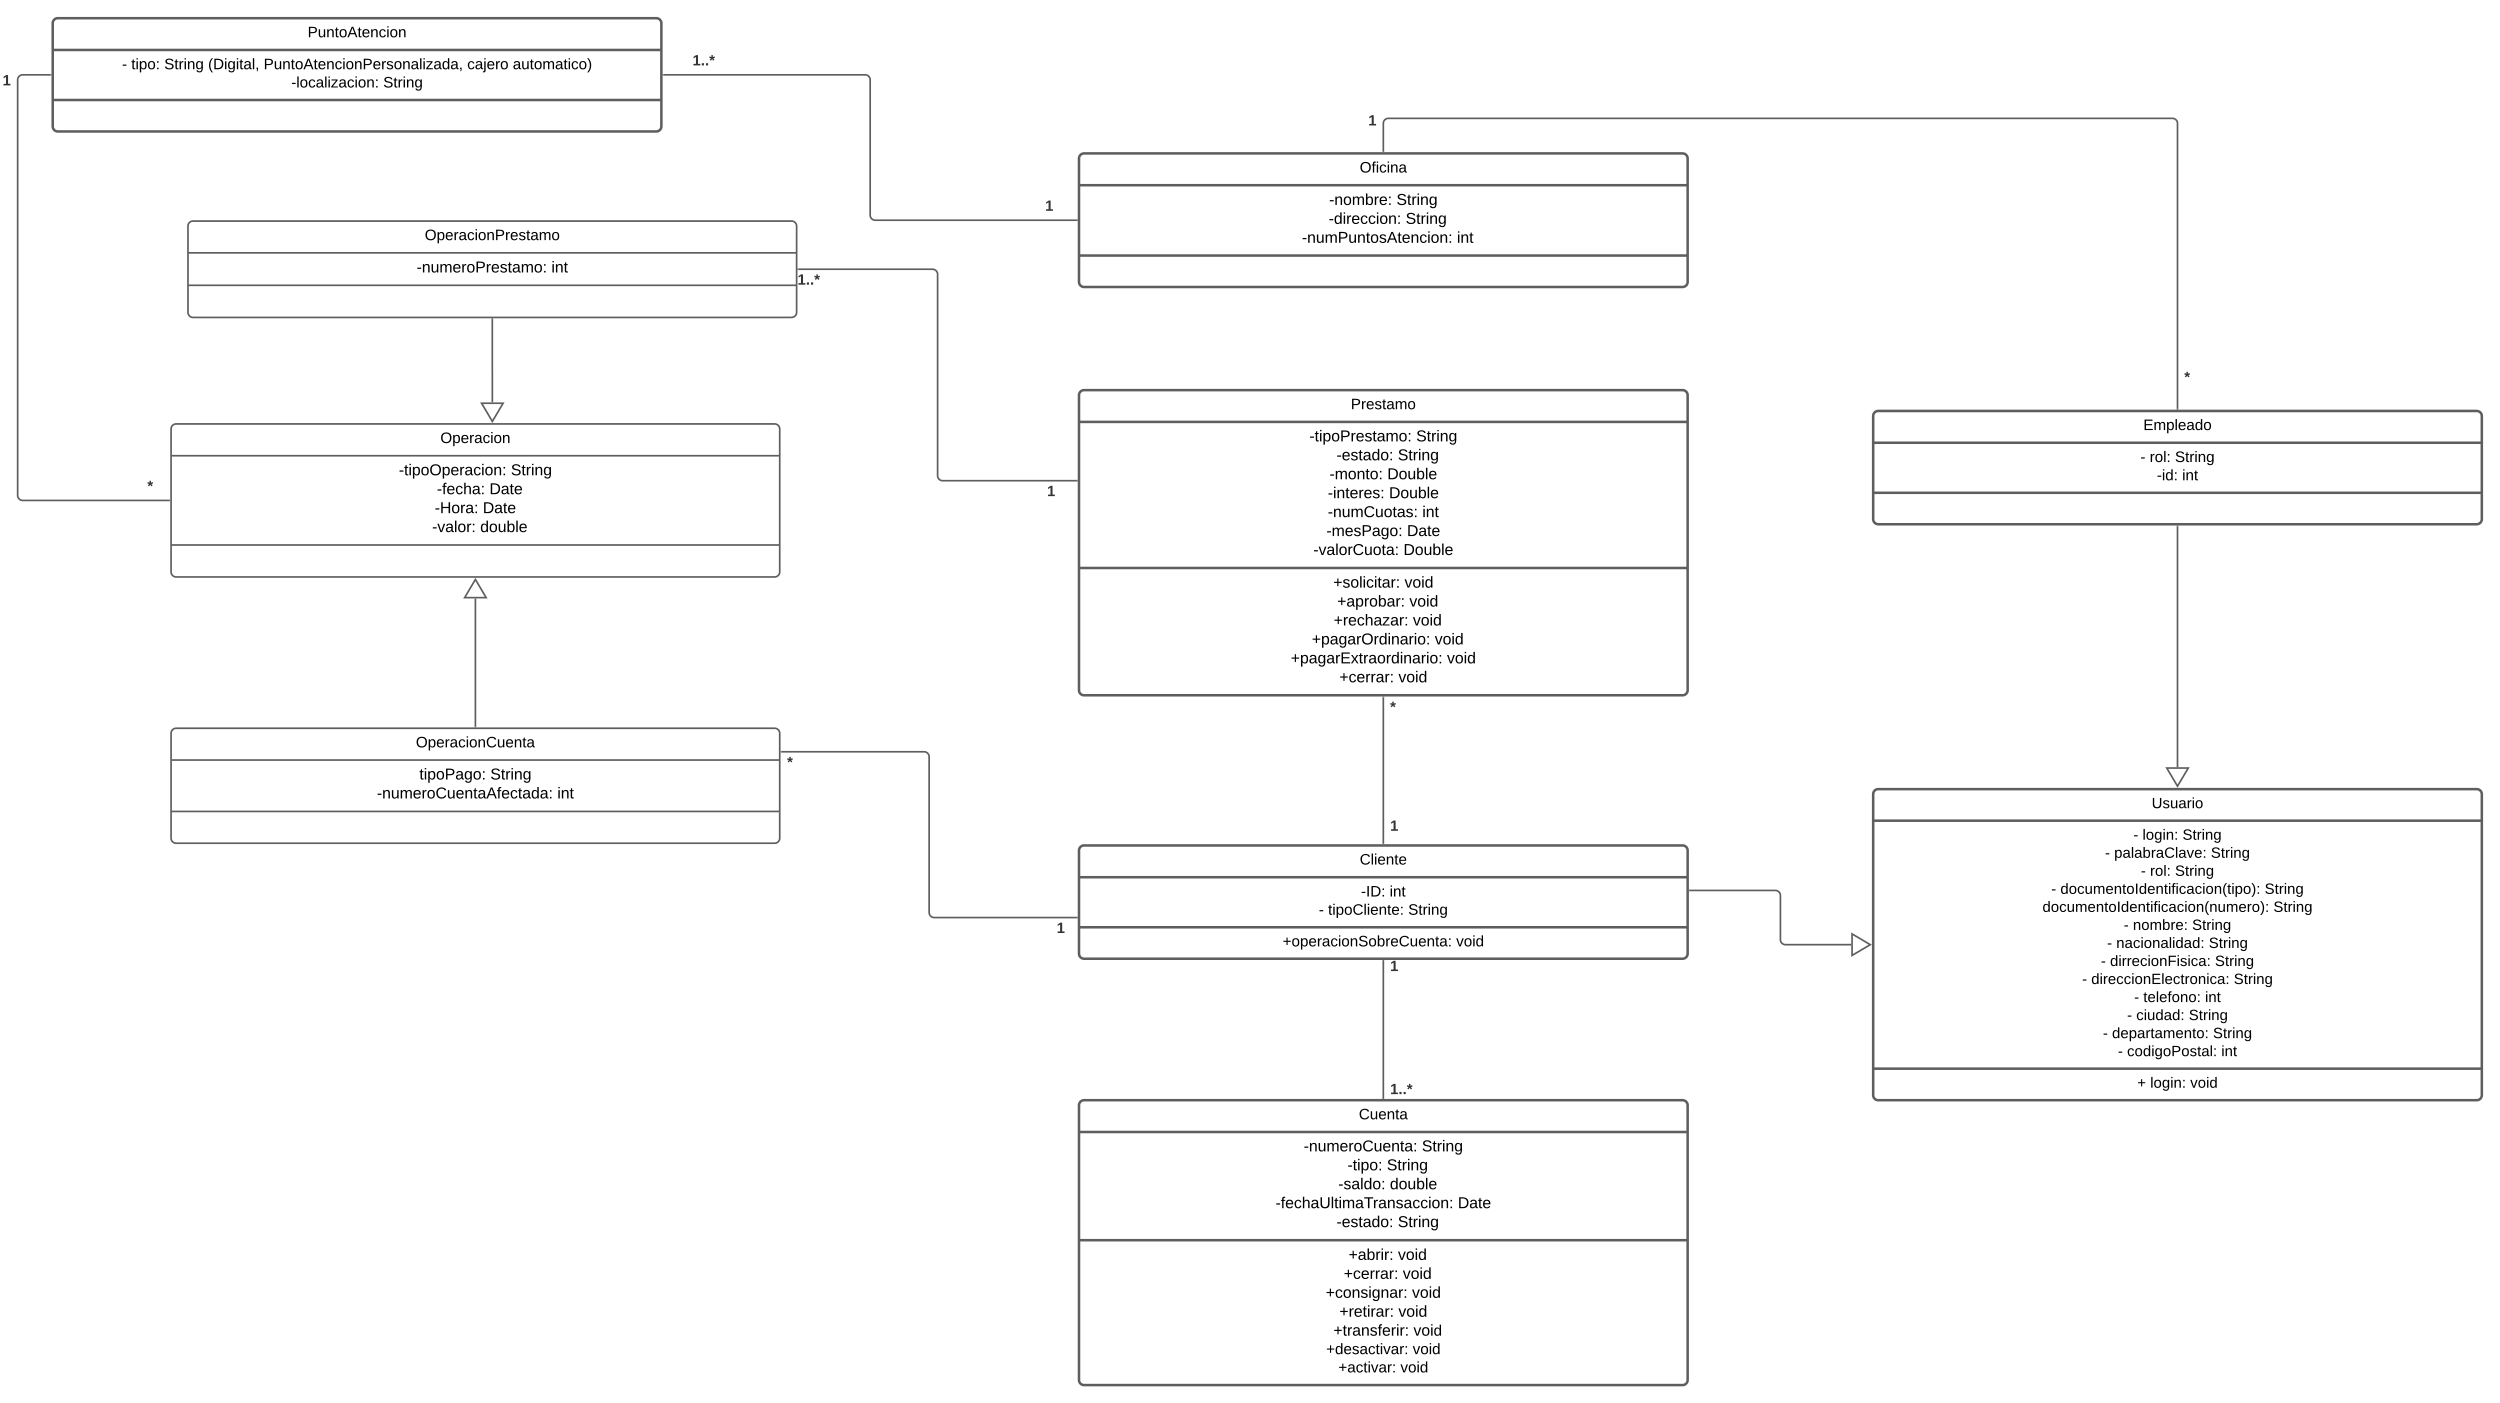 <svg xmlns="http://www.w3.org/2000/svg" xmlns:xlink="http://www.w3.org/1999/xlink" xmlns:lucid="lucid" width="2957.38" height="1660"><g transform="translate(3902.376 1161.5)" lucid:page-tab-id="0_0"><path d="M-1686.5-222a6 6 0 0 1 6-6h708a6 6 0 0 1 6 6v356a6 6 0 0 1-6 6h-708a6 6 0 0 1-6-6z" stroke="#5e5e5e" stroke-width="3" fill="#fff"/><path d="M-1686.5-190.67h720m-720 293.34h720" stroke="#5e5e5e" stroke-width="3" fill="none"/><use xlink:href="#a" transform="matrix(1,0,0,1,-1678.493,-220) translate(321.457 14.556)"/><use xlink:href="#b" transform="matrix(1,0,0,1,-1674.493,-182.667) translate(295.778 14.556)"/><use xlink:href="#c" transform="matrix(1,0,0,1,-1674.493,-182.667) translate(306.593 14.556)"/><use xlink:href="#d" transform="matrix(1,0,0,1,-1674.493,-182.667) translate(353.901 14.556)"/><use xlink:href="#b" transform="matrix(1,0,0,1,-1674.493,-182.667) translate(262.247 35.889)"/><use xlink:href="#e" transform="matrix(1,0,0,1,-1674.493,-182.667) translate(273.062 35.889)"/><use xlink:href="#d" transform="matrix(1,0,0,1,-1674.493,-182.667) translate(387.432 35.889)"/><use xlink:href="#b" transform="matrix(1,0,0,1,-1674.493,-182.667) translate(304.667 57.222)"/><use xlink:href="#f" transform="matrix(1,0,0,1,-1674.493,-182.667) translate(315.481 57.222)"/><use xlink:href="#d" transform="matrix(1,0,0,1,-1674.493,-182.667) translate(345.012 57.222)"/><use xlink:href="#b" transform="matrix(1,0,0,1,-1674.493,-182.667) translate(198.617 78.556)"/><use xlink:href="#g" transform="matrix(1,0,0,1,-1674.493,-182.667) translate(209.432 78.556)"/><use xlink:href="#d" transform="matrix(1,0,0,1,-1674.493,-182.667) translate(451.062 78.556)"/><use xlink:href="#h" transform="matrix(1,0,0,1,-1674.493,-182.667) translate(188.247 99.889)"/><use xlink:href="#d" transform="matrix(1,0,0,1,-1674.493,-182.667) translate(461.432 99.889)"/><use xlink:href="#b" transform="matrix(1,0,0,1,-1674.493,-182.667) translate(284.42 121.222)"/><use xlink:href="#i" transform="matrix(1,0,0,1,-1674.493,-182.667) translate(295.235 121.222)"/><use xlink:href="#d" transform="matrix(1,0,0,1,-1674.493,-182.667) translate(365.259 121.222)"/><use xlink:href="#b" transform="matrix(1,0,0,1,-1674.493,-182.667) translate(264.691 142.556)"/><use xlink:href="#j" transform="matrix(1,0,0,1,-1674.493,-182.667) translate(275.506 142.556)"/><use xlink:href="#d" transform="matrix(1,0,0,1,-1674.493,-182.667) translate(384.988 142.556)"/><use xlink:href="#b" transform="matrix(1,0,0,1,-1674.493,-182.667) translate(257.383 163.889)"/><use xlink:href="#k" transform="matrix(1,0,0,1,-1674.493,-182.667) translate(268.198 163.889)"/><use xlink:href="#d" transform="matrix(1,0,0,1,-1674.493,-182.667) translate(392.296 163.889)"/><use xlink:href="#b" transform="matrix(1,0,0,1,-1674.493,-182.667) translate(235.136 185.222)"/><use xlink:href="#l" transform="matrix(1,0,0,1,-1674.493,-182.667) translate(245.951 185.222)"/><use xlink:href="#d" transform="matrix(1,0,0,1,-1674.493,-182.667) translate(414.543 185.222)"/><use xlink:href="#b" transform="matrix(1,0,0,1,-1674.493,-182.667) translate(296.716 206.556)"/><use xlink:href="#m" transform="matrix(1,0,0,1,-1674.493,-182.667) translate(307.531 206.556)"/><use xlink:href="#n" transform="matrix(1,0,0,1,-1674.493,-182.667) translate(380.568 206.556)"/><use xlink:href="#b" transform="matrix(1,0,0,1,-1674.493,-182.667) translate(288.346 227.889)"/><use xlink:href="#o" transform="matrix(1,0,0,1,-1674.493,-182.667) translate(299.16 227.889)"/><use xlink:href="#d" transform="matrix(1,0,0,1,-1674.493,-182.667) translate(361.333 227.889)"/><use xlink:href="#b" transform="matrix(1,0,0,1,-1674.493,-182.667) translate(259.728 249.222)"/><use xlink:href="#p" transform="matrix(1,0,0,1,-1674.493,-182.667) translate(270.543 249.222)"/><use xlink:href="#d" transform="matrix(1,0,0,1,-1674.493,-182.667) translate(389.951 249.222)"/><use xlink:href="#b" transform="matrix(1,0,0,1,-1674.493,-182.667) translate(277.481 270.556)"/><use xlink:href="#q" transform="matrix(1,0,0,1,-1674.493,-182.667) translate(288.296 270.556)"/><use xlink:href="#r" transform="matrix(1,0,0,1,-1674.493,-182.667) translate(399.802 270.556)"/><use xlink:href="#s" transform="matrix(1,0,0,1,-1674.493,110.667) translate(300.42 14.556)"/><use xlink:href="#c" transform="matrix(1,0,0,1,-1674.493,110.667) translate(315.728 14.556)"/><use xlink:href="#t" transform="matrix(1,0,0,1,-1674.493,110.667) translate(363.037 14.556)"/><path d="M-1686.5-669.35a6 6 0 0 1 6-6h708a6 6 0 0 1 6 6v122a6 6 0 0 1-6 6h-708a6 6 0 0 1-6-6z" stroke="#5e5e5e" stroke-width="3" fill="#fff"/><path d="M-1686.5-637.75h720m-720 59.2h720" stroke="#5e5e5e" stroke-width="3" fill="none"/><use xlink:href="#u" transform="matrix(1,0,0,1,-1678.493,-667.35) translate(311.55 14.6)"/><use xlink:href="#v" transform="matrix(1,0,0,1,-1674.493,-629.75) translate(304.125 14.8)"/><use xlink:href="#w" transform="matrix(1,0,0,1,-1674.493,-629.75) translate(315.075 14.8)"/><use xlink:href="#x" transform="matrix(1,0,0,1,-1674.493,-629.75) translate(344.975 14.8)"/><use xlink:href="#y" transform="matrix(1,0,0,1,-1674.493,-629.75) translate(323.575 36.4)"/><use xlink:href="#z" transform="matrix(1,0,0,1,-1674.493,-629.75) translate(353.475 36.4)"/><path d="M-2625.97-155.38a6 6 0 0 1 6-6h708a6 6 0 0 1 6 6v122a6 6 0 0 1-6 6h-708a6 6 0 0 1-6-6z" stroke="#5e5e5e" stroke-width="3" fill="#fff"/><path d="M-2625.97-123.78h720m-720 59.2h720" stroke="#5e5e5e" stroke-width="3" fill="none"/><use xlink:href="#A" transform="matrix(1,0,0,1,-2617.971,-153.38) translate(324.075 14.6)"/><use xlink:href="#B" transform="matrix(1,0,0,1,-2613.971,-115.78) translate(321.575 14.8)"/><use xlink:href="#C" transform="matrix(1,0,0,1,-2613.971,-115.78) translate(355.475 14.8)"/><use xlink:href="#v" transform="matrix(1,0,0,1,-2613.971,-115.78) translate(271.675 36.4)"/><use xlink:href="#D" transform="matrix(1,0,0,1,-2613.971,-115.78) translate(282.625 36.4)"/><use xlink:href="#E" transform="matrix(1,0,0,1,-2613.971,-115.78) translate(377.425 36.4)"/><use xlink:href="#F" transform="matrix(1,0,0,1,-2613.971,-56.58) translate(228.875 14.6)"/><use xlink:href="#G" transform="matrix(1,0,0,1,-2613.971,-56.58) translate(434.175 14.6)"/><path d="M-2625.97 146a6 6 0 0 1 6-6h708a6 6 0 0 1 6 6v325a6 6 0 0 1-6 6h-708a6 6 0 0 1-6-6z" stroke="#5e5e5e" stroke-width="3" fill="#fff"/><path d="M-2625.97 177.6h720m-720 128h720" stroke="#5e5e5e" stroke-width="3" fill="none"/><use xlink:href="#H" transform="matrix(1,0,0,1,-2617.971,148) translate(323.025 14.6)"/><use xlink:href="#I" transform="matrix(1,0,0,1,-2613.971,185.6) translate(253.785 14.933)"/><use xlink:href="#J" transform="matrix(1,0,0,1,-2613.971,185.6) translate(393.578 14.933)"/><use xlink:href="#K" transform="matrix(1,0,0,1,-2613.971,185.6) translate(295.215 37.333)"/><use xlink:href="#L" transform="matrix(1,0,0,1,-2613.971,185.6) translate(305.585 37.333)"/><use xlink:href="#J" transform="matrix(1,0,0,1,-2613.971,185.6) translate(352.148 37.333)"/><use xlink:href="#K" transform="matrix(1,0,0,1,-2613.971,185.6) translate(284.3 59.733)"/><use xlink:href="#M" transform="matrix(1,0,0,1,-2613.971,185.6) translate(294.67 59.733)"/><use xlink:href="#N" transform="matrix(1,0,0,1,-2613.971,185.6) translate(355.752 59.733)"/><use xlink:href="#O" transform="matrix(1,0,0,1,-2613.971,185.6) translate(220.496 82.133)"/><use xlink:href="#P" transform="matrix(1,0,0,1,-2613.971,185.6) translate(436.148 82.133)"/><use xlink:href="#K" transform="matrix(1,0,0,1,-2613.971,185.6) translate(282.226 104.533)"/><use xlink:href="#Q" transform="matrix(1,0,0,1,-2613.971,185.6) translate(292.596 104.533)"/><use xlink:href="#R" transform="matrix(1,0,0,1,-2613.971,185.6) translate(365.137 104.533)"/><use xlink:href="#K" transform="matrix(1,0,0,1,-2613.971,313.6) translate(296.511 15.333)"/><use xlink:href="#S" transform="matrix(1,0,0,1,-2613.971,313.6) translate(306.881 15.333)"/><use xlink:href="#T" transform="matrix(1,0,0,1,-2613.971,313.6) translate(365.319 15.333)"/><use xlink:href="#K" transform="matrix(1,0,0,1,-2613.971,313.6) translate(290.807 37.733)"/><use xlink:href="#U" transform="matrix(1,0,0,1,-2613.971,313.6) translate(301.178 37.733)"/><use xlink:href="#T" transform="matrix(1,0,0,1,-2613.971,313.6) translate(371.022 37.733)"/><use xlink:href="#V" transform="matrix(1,0,0,1,-2613.971,313.6) translate(279.893 60.133)"/><use xlink:href="#T" transform="matrix(1,0,0,1,-2613.971,313.6) translate(381.937 60.133)"/><use xlink:href="#W" transform="matrix(1,0,0,1,-2613.971,313.6) translate(296.019 82.533)"/><use xlink:href="#T" transform="matrix(1,0,0,1,-2613.971,313.6) translate(365.811 82.533)"/><use xlink:href="#K" transform="matrix(1,0,0,1,-2613.971,313.6) translate(278.574 104.933)"/><use xlink:href="#X" transform="matrix(1,0,0,1,-2613.971,313.6) translate(288.944 104.933)"/><use xlink:href="#Y" transform="matrix(1,0,0,1,-2613.971,313.6) translate(383.626 104.933)"/><use xlink:href="#Z" transform="matrix(1,0,0,1,-2613.971,313.6) translate(280.325 126.8)"/><use xlink:href="#aa" transform="matrix(1,0,0,1,-2613.971,313.6) translate(382.725 126.8)"/><use xlink:href="#ab" transform="matrix(1,0,0,1,-2613.971,313.6) translate(294.825 148.4)"/><use xlink:href="#G" transform="matrix(1,0,0,1,-2613.971,313.6) translate(368.225 148.4)"/><path d="M-2625.97-694a6 6 0 0 1 6-6h708a6 6 0 0 1 6 6v349a6 6 0 0 1-6 6h-708a6 6 0 0 1-6-6z" stroke="#5e5e5e" stroke-width="3" fill="#fff"/><path d="M-2625.97-662.4h720m-720 172.8h720" stroke="#5e5e5e" stroke-width="3" fill="none"/><g><use xlink:href="#ac" transform="matrix(1,0,0,1,-2617.971,-692) translate(313.55 14.6)"/></g><g><use xlink:href="#ad" transform="matrix(1,0,0,1,-2613.971,-654.4) translate(260.526 15.033)"/><use xlink:href="#J" transform="matrix(1,0,0,1,-2613.971,-654.4) translate(386.837 15.033)"/><use xlink:href="#K" transform="matrix(1,0,0,1,-2613.971,-654.4) translate(282.226 37.433)"/><use xlink:href="#Q" transform="matrix(1,0,0,1,-2613.971,-654.4) translate(292.596 37.433)"/><use xlink:href="#J" transform="matrix(1,0,0,1,-2613.971,-654.4) translate(365.137 37.433)"/><use xlink:href="#ae" transform="matrix(1,0,0,1,-2613.971,-654.4) translate(284.326 59.833)"/><use xlink:href="#af" transform="matrix(1,0,0,1,-2613.971,-654.4) translate(352.667 59.833)"/><use xlink:href="#ag" transform="matrix(1,0,0,1,-2613.971,-654.4) translate(282.278 82.233)"/><use xlink:href="#af" transform="matrix(1,0,0,1,-2613.971,-654.4) translate(354.715 82.233)"/><use xlink:href="#ah" transform="matrix(1,0,0,1,-2613.971,-654.4) translate(282.252 104.633)"/><use xlink:href="#ai" transform="matrix(1,0,0,1,-2613.971,-654.4) translate(394.096 104.633)"/><use xlink:href="#aj" transform="matrix(1,0,0,1,-2613.971,-654.4) translate(280.67 127.033)"/><use xlink:href="#P" transform="matrix(1,0,0,1,-2613.971,-654.4) translate(375.974 127.033)"/><use xlink:href="#ak" transform="matrix(1,0,0,1,-2613.971,-654.4) translate(265.193 149.433)"/><use xlink:href="#al" transform="matrix(1,0,0,1,-2613.971,-654.4) translate(371.8 149.433)"/></g><g><use xlink:href="#am" transform="matrix(1,0,0,1,-2613.971,-481.6) translate(288.759 15.233)"/><use xlink:href="#T" transform="matrix(1,0,0,1,-2613.971,-481.6) translate(373.07 15.233)"/><use xlink:href="#K" transform="matrix(1,0,0,1,-2613.971,-481.6) translate(283.004 37.633)"/><use xlink:href="#an" transform="matrix(1,0,0,1,-2613.971,-481.6) translate(293.374 37.633)"/><use xlink:href="#T" transform="matrix(1,0,0,1,-2613.971,-481.6) translate(378.826 37.633)"/><use xlink:href="#K" transform="matrix(1,0,0,1,-2613.971,-481.6) translate(278.856 60.033)"/><use xlink:href="#ao" transform="matrix(1,0,0,1,-2613.971,-481.6) translate(289.226 60.033)"/><use xlink:href="#T" transform="matrix(1,0,0,1,-2613.971,-481.6) translate(382.974 60.033)"/><use xlink:href="#K" transform="matrix(1,0,0,1,-2613.971,-481.6) translate(253.007 82.433)"/><use xlink:href="#ap" transform="matrix(1,0,0,1,-2613.971,-481.6) translate(263.378 82.433)"/><use xlink:href="#T" transform="matrix(1,0,0,1,-2613.971,-481.6) translate(408.822 82.433)"/><use xlink:href="#aq" transform="matrix(1,0,0,1,-2613.971,-481.6) translate(238.515 104.833)"/><use xlink:href="#T" transform="matrix(1,0,0,1,-2613.971,-481.6) translate(423.315 104.833)"/><use xlink:href="#ar" transform="matrix(1,0,0,1,-2613.971,-481.6) translate(295.993 127.233)"/><use xlink:href="#as" transform="matrix(1,0,0,1,-2613.971,-481.6) translate(365.837 127.233)"/></g><path d="M-3700-654a6 6 0 0 1 6-6h708a6 6 0 0 1 6 6v169a6 6 0 0 1-6 6h-708a6 6 0 0 1-6-6z" stroke="#5e5e5e" stroke-width="2" fill="#fff"/><path d="M-3700-622.4h720m-720 105.6h720" stroke="#5e5e5e" stroke-width="2" fill="none"/><g><use xlink:href="#at" transform="matrix(1,0,0,1,-3692,-652) translate(310.55 14.6)"/></g><g><use xlink:href="#au" transform="matrix(1,0,0,1,-3688,-614.4) translate(257.415 15.133)"/><use xlink:href="#J" transform="matrix(1,0,0,1,-3688,-614.4) translate(389.948 15.133)"/><use xlink:href="#K" transform="matrix(1,0,0,1,-3688,-614.4) translate(292.052 37.533)"/><use xlink:href="#av" transform="matrix(1,0,0,1,-3688,-614.4) translate(302.422 37.533)"/><use xlink:href="#P" transform="matrix(1,0,0,1,-3688,-614.4) translate(364.593 37.533)"/><use xlink:href="#aw" transform="matrix(1,0,0,1,-3688,-614.4) translate(299.881 59.933)"/><use xlink:href="#P" transform="matrix(1,0,0,1,-3688,-614.4) translate(356.763 59.933)"/><use xlink:href="#K" transform="matrix(1,0,0,1,-3688,-614.4) translate(286.4 82.333)"/><use xlink:href="#ax" transform="matrix(1,0,0,1,-3688,-614.4) translate(296.77 82.333)"/><use xlink:href="#ay" transform="matrix(1,0,0,1,-3688,-614.4) translate(353.652 82.333)"/></g><path d="M-3840-1134a6 6 0 0 1 6-6h708a6 6 0 0 1 6 6v122a6 6 0 0 1-6 6h-708a6 6 0 0 1-6-6z" stroke="#5e5e5e" stroke-width="3" fill="#fff"/><path d="M-3840-1102.4h720m-720 59.2h720" stroke="#5e5e5e" stroke-width="3" fill="none"/><g><use xlink:href="#az" transform="matrix(1,0,0,1,-3832,-1132) translate(293.525 14.6)"/></g><g><use xlink:href="#v" transform="matrix(1,0,0,1,-3828,-1094.4) translate(69.95 14.8)"/><use xlink:href="#aA" transform="matrix(1,0,0,1,-3828,-1094.4) translate(80.9 14.8)"/><use xlink:href="#aB" transform="matrix(1,0,0,1,-3828,-1094.4) translate(119.85 14.8)"/><use xlink:href="#aC" transform="matrix(1,0,0,1,-3828,-1094.4) translate(171.75 14.8)"/><use xlink:href="#aD" transform="matrix(1,0,0,1,-3828,-1094.4) translate(237.5 14.8)"/><use xlink:href="#aE" transform="matrix(1,0,0,1,-3828,-1094.4) translate(478.3 14.8)"/><use xlink:href="#aF" transform="matrix(1,0,0,1,-3828,-1094.4) translate(532.2 14.8)"/><use xlink:href="#aG" transform="matrix(1,0,0,1,-3828,-1094.4) translate(270.175 36.4)"/><use xlink:href="#E" transform="matrix(1,0,0,1,-3828,-1094.4) translate(378.925 36.4)"/></g><path d="M-2625.97-974a6 6 0 0 1 6-6h708a6 6 0 0 1 6 6v146a6 6 0 0 1-6 6h-708a6 6 0 0 1-6-6z" stroke="#5e5e5e" stroke-width="3" fill="#fff"/><path d="M-2625.97-942.4h720m-720 83.2h720" stroke="#5e5e5e" stroke-width="3" fill="none"/><g><use xlink:href="#aH" transform="matrix(1,0,0,1,-2617.971,-972) translate(324.05 14.6)"/></g><g><use xlink:href="#aI" transform="matrix(1,0,0,1,-2613.971,-934.4) translate(283.833 15.333)"/><use xlink:href="#J" transform="matrix(1,0,0,1,-2613.971,-934.4) translate(363.53 15.333)"/><use xlink:href="#K" transform="matrix(1,0,0,1,-2613.971,-934.4) translate(272.97 37.733)"/><use xlink:href="#aJ" transform="matrix(1,0,0,1,-2613.971,-934.4) translate(283.341 37.733)"/><use xlink:href="#J" transform="matrix(1,0,0,1,-2613.971,-934.4) translate(374.393 37.733)"/><use xlink:href="#K" transform="matrix(1,0,0,1,-2613.971,-934.4) translate(241.289 60.133)"/><use xlink:href="#aK" transform="matrix(1,0,0,1,-2613.971,-934.4) translate(251.659 60.133)"/><use xlink:href="#aL" transform="matrix(1,0,0,1,-2613.971,-934.4) translate(435.059 60.133)"/></g><path d="M-1326.5-538.85v284.87" stroke="#5e5e5e" stroke-width="2" fill="none"/><path d="M-1325.5-538.83h-2v-1.02h2z" stroke="#5e5e5e" stroke-width=".05" fill="#5e5e5e"/><path d="M-1326.5-231.46l-12.72-21.52h25.45z" stroke="#5e5e5e" stroke-width="2" fill="#fff"/><path d="M-2265.97 137.5V-24.88" stroke="#5e5e5e" stroke-width="2" fill="none"/><path d="M-2264.97 138.5h-2v-1.03h2zM-2264.97-24.86h-2v-1.02h2z" stroke="#5e5e5e" stroke-width=".05" fill="#5e5e5e"/><g><use xlink:href="#aM" transform="matrix(1,0,0,1,-2257.971,118.598) translate(0.005 14.222)"/></g><g><use xlink:href="#aN" transform="matrix(1,0,0,1,-2257.971,-27.014) translate(0.005 14.222)"/></g><path d="M-2265.97-336.5v172.62" stroke="#5e5e5e" stroke-width="2" fill="none"/><path d="M-2264.97-336.47h-2v-1.03h2zM-2264.97-162.88h-2v-1.03h2z" stroke="#5e5e5e" stroke-width=".05" fill="#5e5e5e"/><g><use xlink:href="#aO" transform="matrix(1,0,0,1,-2257.971,-333.518) translate(0.005 14.222)"/></g><g><use xlink:href="#aN" transform="matrix(1,0,0,1,-2257.971,-192.93) translate(0.005 14.222)"/></g><path d="M-3117.5-1073h238.5a6 6 0 0 1 6 6v160a6 6 0 0 0 6 6h238.53" stroke="#5e5e5e" stroke-width="2" fill="none"/><path d="M-3117.47-1072h-1.03v-2h1.03zM-2627.47-900h-1.03v-2h1.03z" stroke="#5e5e5e" stroke-width=".05" fill="#5e5e5e"/><g><use xlink:href="#aM" transform="matrix(1,0,0,1,-3083.211,-1098.333) translate(0.005 14.222)"/></g><g><use xlink:href="#aN" transform="matrix(1,0,0,1,-2666.08,-926.333) translate(0.005 14.222)"/></g><path d="M-2628.47-76.07h-168.77a6 6 0 0 1-6-6V-266.2a6 6 0 0 0-6-6H-2978" stroke="#5e5e5e" stroke-width="2" fill="none"/><path d="M-2627.47-75.07h-1.03v-2h1.03zM-2977.97-271.2h-1.03v-2h1.03z" stroke="#5e5e5e" stroke-width=".05" fill="#5e5e5e"/><g><use xlink:href="#aO" transform="matrix(1,0,0,1,-2971.324,-268.207) translate(0.005 14.222)"/></g><g><use xlink:href="#aN" transform="matrix(1,0,0,1,-2652.403,-72.067) translate(0.005 14.222)"/></g><path d="M-3680-894a6 6 0 0 1 6-6h708a6 6 0 0 1 6 6v102a6 6 0 0 1-6 6h-708a6 6 0 0 1-6-6z" stroke="#5e5e5e" stroke-width="2" fill="#fff"/><path d="M-3680-862.4h720m-720 38.4h720" stroke="#5e5e5e" stroke-width="2" fill="none"/><g><use xlink:href="#aP" transform="matrix(1,0,0,1,-3672,-892) translate(272.1 14.6)"/></g><g><use xlink:href="#aQ" transform="matrix(1,0,0,1,-3668,-854.4) translate(258.452 15.233)"/><use xlink:href="#aL" transform="matrix(1,0,0,1,-3668,-854.4) translate(417.896 15.233)"/></g><path d="M-3700-294a6 6 0 0 1 6-6h708a6 6 0 0 1 6 6v124a6 6 0 0 1-6 6h-708a6 6 0 0 1-6-6z" stroke="#5e5e5e" stroke-width="2" fill="#fff"/><path d="M-3700-262.4h720m-720 60.8h720" stroke="#5e5e5e" stroke-width="2" fill="none"/><g><use xlink:href="#aR" transform="matrix(1,0,0,1,-3692,-292) translate(281.575 14.6)"/></g><g><use xlink:href="#aS" transform="matrix(1,0,0,1,-3688,-254.4) translate(281.707 15.033)"/><use xlink:href="#aT" transform="matrix(1,0,0,1,-3688,-254.4) translate(365.656 15.033)"/><use xlink:href="#aU" transform="matrix(1,0,0,1,-3688,-254.4) translate(231.463 37.433)"/><use xlink:href="#aL" transform="matrix(1,0,0,1,-3688,-254.4) translate(444.885 37.433)"/></g><path d="M-3340-302v-151.52" stroke="#5e5e5e" stroke-width="2" fill="none"/><path d="M-3339-301h-2v-1.03h2z" stroke="#5e5e5e" stroke-width=".05" fill="#5e5e5e"/><path d="M-3340-476.04l12.73 21.52h-25.46z" stroke="#5e5e5e" stroke-width="2" fill="#fff"/><path d="M-3320-784v60.98a.02.02 0 0 0 .02.02.02.02 0 0 1 .02.02v37.5" stroke="#5e5e5e" stroke-width="2" fill="none"/><path d="M-3319-783.97h-2V-785h2z" stroke="#5e5e5e" stroke-width=".05" fill="#5e5e5e"/><path d="M-3319.96-662.96l-12.72-21.52h25.45z" stroke="#5e5e5e" stroke-width="2" fill="#fff"/><path d="M-2628.47-592.85h-158.77a6 6 0 0 1-6-6V-837a6 6 0 0 0-6-6H-2958" stroke="#5e5e5e" stroke-width="2" fill="none"/><path d="M-2627.47-591.85h-1.03v-2h1.03zM-2957.97-842h-1.03v-2h1.03z" stroke="#5e5e5e" stroke-width=".05" fill="#5e5e5e"/><g><use xlink:href="#aM" transform="matrix(1,0,0,1,-2958.977,-839) translate(0.005 14.222)"/></g><g><use xlink:href="#aN" transform="matrix(1,0,0,1,-2663.816,-588.851) translate(0.005 14.222)"/></g><path d="M-1326.5-677.85v-337.65a6 6 0 0 0-6-6h-927.47a6 6 0 0 0-6 6v33" stroke="#5e5e5e" stroke-width="2" fill="none"/><path d="M-1325.5-676.85h-2v-1.03h2zM-2264.97-981.5h-2v-1.03h2z" stroke="#5e5e5e" stroke-width=".05" fill="#5e5e5e"/><g><use xlink:href="#aN" transform="matrix(1,0,0,1,-2283.848,-1027.329) translate(0.005 14.222)"/></g><g><use xlink:href="#aO" transform="matrix(1,0,0,1,-1318.493,-723.761) translate(0.005 14.222)"/></g><path d="M-3702-569.5h-173.5a6 6 0 0 1-6-6V-1067a6 6 0 0 1 6-6h33" stroke="#5e5e5e" stroke-width="2" fill="none"/><path d="M-3701-568.5h-1.03v-2h1.03zM-3841.5-1072h-1.03v-2h1.03z" stroke="#5e5e5e" stroke-width=".05" fill="#5e5e5e"/><g><use xlink:href="#aO" transform="matrix(1,0,0,1,-3728.109,-594.833) translate(0.005 14.222)"/></g><g><use xlink:href="#aN" transform="matrix(1,0,0,1,-3899.376,-1074.737) translate(0.005 14.222)"/></g><path d="M-1712.48-44h-77.75a6 6 0 0 1-6-6v-52.15a6 6 0 0 0-6-6h-101.24" stroke="#5e5e5e" stroke-width="2" fill="none"/><path d="M-1689.96-44l-21.52 12.73v-25.46z" stroke="#5e5e5e" stroke-width="2" fill="#fff"/><path d="M-1903.45-107.15h-1.02v-2h1.02z" stroke="#5e5e5e" stroke-width=".05" fill="#5e5e5e"/><path d="M-1840-451a6 6 0 0 1 6-6h228a6 6 0 0 1 6 6v48a6 6 0 0 1-6 6h-228a6 6 0 0 1-6-6z" fill="none"/><defs><path d="M232-93c-1 65-40 97-104 97C67 4 28-28 28-90v-158h33c8 89-33 224 67 224 102 0 64-133 71-224h33v155" id="aV"/><path d="M135-143c-3-34-86-38-87 0 15 53 115 12 119 90S17 21 10-45l28-5c4 36 97 45 98 0-10-56-113-15-118-90-4-57 82-63 122-42 12 7 21 19 24 35" id="aW"/><path d="M84 4C-5 8 30-112 23-190h32v120c0 31 7 50 39 49 72-2 45-101 50-169h31l1 190h-30c-1-10 1-25-2-33-11 22-28 36-60 37" id="aX"/><path d="M141-36C126-15 110 5 73 4 37 3 15-17 15-53c-1-64 63-63 125-63 3-35-9-54-41-54-24 1-41 7-42 31l-33-3c5-37 33-52 76-52 45 0 72 20 72 64v82c-1 20 7 32 28 27v20c-31 9-61-2-59-35zM48-53c0 20 12 33 32 33 41-3 63-29 60-74-43 2-92-5-92 41" id="aY"/><path d="M114-163C36-179 61-72 57 0H25l-1-190h30c1 12-1 29 2 39 6-27 23-49 58-41v29" id="aZ"/><path d="M24-231v-30h32v30H24zM24 0v-190h32V0H24" id="ba"/><path d="M100-194c62-1 85 37 85 99 1 63-27 99-86 99S16-35 15-95c0-66 28-99 85-99zM99-20c44 1 53-31 53-75 0-43-8-75-51-75s-53 32-53 75 10 74 51 75" id="bb"/><g id="a"><use transform="matrix(0.049,0,0,0.049,0,0)" xlink:href="#aV"/><use transform="matrix(0.049,0,0,0.049,12.79,0)" xlink:href="#aW"/><use transform="matrix(0.049,0,0,0.049,21.679,0)" xlink:href="#aX"/><use transform="matrix(0.049,0,0,0.049,31.556,0)" xlink:href="#aY"/><use transform="matrix(0.049,0,0,0.049,41.432,0)" xlink:href="#aZ"/><use transform="matrix(0.049,0,0,0.049,47.309,0)" xlink:href="#ba"/><use transform="matrix(0.049,0,0,0.049,51.21,0)" xlink:href="#bb"/></g><path d="M16-82v-28h88v28H16" id="bc"/><use transform="matrix(0.049,0,0,0.049,0,0)" xlink:href="#bc" id="b"/><path d="M24 0v-261h32V0H24" id="bd"/><path d="M177-190C167-65 218 103 67 71c-23-6-38-20-44-43l32-5c15 47 100 32 89-28v-30C133-14 115 1 83 1 29 1 15-40 15-95c0-56 16-97 71-98 29-1 48 16 59 35 1-10 0-23 2-32h30zM94-22c36 0 50-32 50-73 0-42-14-75-50-75-39 0-46 34-46 75s6 73 46 73" id="be"/><path d="M117-194c89-4 53 116 60 194h-32v-121c0-31-8-49-39-48C34-167 62-67 57 0H25l-1-190h30c1 10-1 24 2 32 11-22 29-35 61-36" id="bf"/><path d="M33-154v-36h34v36H33zM33 0v-36h34V0H33" id="bg"/><g id="c"><use transform="matrix(0.049,0,0,0.049,0,0)" xlink:href="#bd"/><use transform="matrix(0.049,0,0,0.049,3.901,0)" xlink:href="#bb"/><use transform="matrix(0.049,0,0,0.049,13.778,0)" xlink:href="#be"/><use transform="matrix(0.049,0,0,0.049,23.654,0)" xlink:href="#ba"/><use transform="matrix(0.049,0,0,0.049,27.556,0)" xlink:href="#bf"/><use transform="matrix(0.049,0,0,0.049,37.432,0)" xlink:href="#bg"/></g><path d="M185-189c-5-48-123-54-124 2 14 75 158 14 163 119 3 78-121 87-175 55-17-10-28-26-33-46l33-7c5 56 141 63 141-1 0-78-155-14-162-118-5-82 145-84 179-34 5 7 8 16 11 25" id="bh"/><path d="M59-47c-2 24 18 29 38 22v24C64 9 27 4 27-40v-127H5v-23h24l9-43h21v43h35v23H59v120" id="bi"/><g id="d"><use transform="matrix(0.049,0,0,0.049,0,0)" xlink:href="#bh"/><use transform="matrix(0.049,0,0,0.049,11.852,0)" xlink:href="#bi"/><use transform="matrix(0.049,0,0,0.049,16.79,0)" xlink:href="#aZ"/><use transform="matrix(0.049,0,0,0.049,22.667,0)" xlink:href="#ba"/><use transform="matrix(0.049,0,0,0.049,26.568,0)" xlink:href="#bf"/><use transform="matrix(0.049,0,0,0.049,36.444,0)" xlink:href="#be"/></g><path d="M115-194c55 1 70 41 70 98S169 2 115 4C84 4 66-9 55-30l1 105H24l-1-265h31l2 30c10-21 28-34 59-34zm-8 174c40 0 45-34 45-75s-6-73-45-74c-42 0-51 32-51 76 0 43 10 73 51 73" id="bj"/><path d="M115-194c53 0 69 39 70 98 0 66-23 100-70 100C84 3 66-7 56-30L54 0H23l1-261h32v101c10-23 28-34 59-34zm-8 174c40 0 45-34 45-75 0-40-5-75-45-74-42 0-51 32-51 76 0 43 10 73 51 73" id="bk"/><path d="M212-179c-10-28-35-45-73-45-59 0-87 40-87 99 0 60 29 101 89 101 43 0 62-24 78-52l27 14C228-24 195 4 139 4 59 4 22-46 18-125c-6-104 99-153 187-111 19 9 31 26 39 46" id="bl"/><path d="M108 0H70L1-190h34L89-25l56-165h34" id="bm"/><path d="M100-194c63 0 86 42 84 106H49c0 40 14 67 53 68 26 1 43-12 49-29l28 8c-11 28-37 45-77 45C44 4 14-33 15-96c1-61 26-98 85-98zm52 81c6-60-76-77-97-28-3 7-6 17-6 28h103" id="bn"/><g id="e"><use transform="matrix(0.049,0,0,0.049,0,0)" xlink:href="#bj"/><use transform="matrix(0.049,0,0,0.049,9.877,0)" xlink:href="#aY"/><use transform="matrix(0.049,0,0,0.049,19.753,0)" xlink:href="#bd"/><use transform="matrix(0.049,0,0,0.049,23.654,0)" xlink:href="#aY"/><use transform="matrix(0.049,0,0,0.049,33.531,0)" xlink:href="#bk"/><use transform="matrix(0.049,0,0,0.049,43.407,0)" xlink:href="#aZ"/><use transform="matrix(0.049,0,0,0.049,49.284,0)" xlink:href="#aY"/><use transform="matrix(0.049,0,0,0.049,59.16,0)" xlink:href="#bl"/><use transform="matrix(0.049,0,0,0.049,71.951,0)" xlink:href="#bd"/><use transform="matrix(0.049,0,0,0.049,75.852,0)" xlink:href="#aY"/><use transform="matrix(0.049,0,0,0.049,85.728,0)" xlink:href="#bm"/><use transform="matrix(0.049,0,0,0.049,94.617,0)" xlink:href="#bn"/><use transform="matrix(0.049,0,0,0.049,104.494,0)" xlink:href="#bg"/></g><g id="f"><use transform="matrix(0.049,0,0,0.049,0,0)" xlink:href="#aZ"/><use transform="matrix(0.049,0,0,0.049,5.877,0)" xlink:href="#bb"/><use transform="matrix(0.049,0,0,0.049,15.753,0)" xlink:href="#bd"/><use transform="matrix(0.049,0,0,0.049,19.654,0)" xlink:href="#bg"/></g><path d="M85-194c31 0 48 13 60 33l-1-100h32l1 261h-30c-2-10 0-23-3-31C134-8 116 4 85 4 32 4 16-35 15-94c0-66 23-100 70-100zm9 24c-40 0-46 34-46 75 0 40 6 74 45 74 42 0 51-32 51-76 0-42-9-74-50-73" id="bo"/><path d="M96-169c-40 0-48 33-48 73s9 75 48 75c24 0 41-14 43-38l32 2c-6 37-31 61-74 61-59 0-76-41-82-99-10-93 101-131 147-64 4 7 5 14 7 22l-32 3c-4-21-16-35-41-35" id="bp"/><path d="M210-169c-67 3-38 105-44 169h-31v-121c0-29-5-50-35-48C34-165 62-65 56 0H25l-1-190h30c1 10-1 24 2 32 10-44 99-50 107 0 11-21 27-35 58-36 85-2 47 119 55 194h-31v-121c0-29-5-49-35-48" id="bq"/><path d="M33 0v-248h34V0H33" id="br"/><path d="M101-234c-31-9-42 10-38 44h38v23H63V0H32v-167H5v-23h27c-7-52 17-82 69-68v24" id="bs"/><path d="M87 75C49 33 22-17 22-94c0-76 28-126 65-167h31c-38 41-64 92-64 168S80 34 118 75H87" id="bt"/><path d="M33-261c38 41 65 92 65 168S71 34 33 75H2C39 34 66-17 66-93S39-220 2-261h31" id="bu"/><g id="g"><use transform="matrix(0.049,0,0,0.049,0,0)" xlink:href="#bo"/><use transform="matrix(0.049,0,0,0.049,9.877,0)" xlink:href="#bb"/><use transform="matrix(0.049,0,0,0.049,19.753,0)" xlink:href="#bp"/><use transform="matrix(0.049,0,0,0.049,28.642,0)" xlink:href="#aX"/><use transform="matrix(0.049,0,0,0.049,38.519,0)" xlink:href="#bq"/><use transform="matrix(0.049,0,0,0.049,53.284,0)" xlink:href="#bn"/><use transform="matrix(0.049,0,0,0.049,63.16,0)" xlink:href="#bf"/><use transform="matrix(0.049,0,0,0.049,73.037,0)" xlink:href="#bi"/><use transform="matrix(0.049,0,0,0.049,77.975,0)" xlink:href="#bb"/><use transform="matrix(0.049,0,0,0.049,87.852,0)" xlink:href="#br"/><use transform="matrix(0.049,0,0,0.049,92.79,0)" xlink:href="#bo"/><use transform="matrix(0.049,0,0,0.049,102.667,0)" xlink:href="#bn"/><use transform="matrix(0.049,0,0,0.049,112.543,0)" xlink:href="#bf"/><use transform="matrix(0.049,0,0,0.049,122.42,0)" xlink:href="#bi"/><use transform="matrix(0.049,0,0,0.049,127.358,0)" xlink:href="#ba"/><use transform="matrix(0.049,0,0,0.049,131.259,0)" xlink:href="#bs"/><use transform="matrix(0.049,0,0,0.049,136.198,0)" xlink:href="#ba"/><use transform="matrix(0.049,0,0,0.049,140.099,0)" xlink:href="#bp"/><use transform="matrix(0.049,0,0,0.049,148.988,0)" xlink:href="#aY"/><use transform="matrix(0.049,0,0,0.049,158.864,0)" xlink:href="#bp"/><use transform="matrix(0.049,0,0,0.049,167.753,0)" xlink:href="#ba"/><use transform="matrix(0.049,0,0,0.049,171.654,0)" xlink:href="#bb"/><use transform="matrix(0.049,0,0,0.049,181.531,0)" xlink:href="#bf"/><use transform="matrix(0.049,0,0,0.049,191.407,0)" xlink:href="#bt"/><use transform="matrix(0.049,0,0,0.049,197.284,0)" xlink:href="#bi"/><use transform="matrix(0.049,0,0,0.049,202.222,0)" xlink:href="#ba"/><use transform="matrix(0.049,0,0,0.049,206.123,0)" xlink:href="#bj"/><use transform="matrix(0.049,0,0,0.049,216,0)" xlink:href="#bb"/><use transform="matrix(0.049,0,0,0.049,225.877,0)" xlink:href="#bu"/><use transform="matrix(0.049,0,0,0.049,231.753,0)" xlink:href="#bg"/></g><g id="h"><use transform="matrix(0.049,0,0,0.049,0,0)" xlink:href="#bo"/><use transform="matrix(0.049,0,0,0.049,9.877,0)" xlink:href="#bb"/><use transform="matrix(0.049,0,0,0.049,19.753,0)" xlink:href="#bp"/><use transform="matrix(0.049,0,0,0.049,28.642,0)" xlink:href="#aX"/><use transform="matrix(0.049,0,0,0.049,38.519,0)" xlink:href="#bq"/><use transform="matrix(0.049,0,0,0.049,53.284,0)" xlink:href="#bn"/><use transform="matrix(0.049,0,0,0.049,63.16,0)" xlink:href="#bf"/><use transform="matrix(0.049,0,0,0.049,73.037,0)" xlink:href="#bi"/><use transform="matrix(0.049,0,0,0.049,77.975,0)" xlink:href="#bb"/><use transform="matrix(0.049,0,0,0.049,87.852,0)" xlink:href="#br"/><use transform="matrix(0.049,0,0,0.049,92.79,0)" xlink:href="#bo"/><use transform="matrix(0.049,0,0,0.049,102.667,0)" xlink:href="#bn"/><use transform="matrix(0.049,0,0,0.049,112.543,0)" xlink:href="#bf"/><use transform="matrix(0.049,0,0,0.049,122.42,0)" xlink:href="#bi"/><use transform="matrix(0.049,0,0,0.049,127.358,0)" xlink:href="#ba"/><use transform="matrix(0.049,0,0,0.049,131.259,0)" xlink:href="#bs"/><use transform="matrix(0.049,0,0,0.049,136.198,0)" xlink:href="#ba"/><use transform="matrix(0.049,0,0,0.049,140.099,0)" xlink:href="#bp"/><use transform="matrix(0.049,0,0,0.049,148.988,0)" xlink:href="#aY"/><use transform="matrix(0.049,0,0,0.049,158.864,0)" xlink:href="#bp"/><use transform="matrix(0.049,0,0,0.049,167.753,0)" xlink:href="#ba"/><use transform="matrix(0.049,0,0,0.049,171.654,0)" xlink:href="#bb"/><use transform="matrix(0.049,0,0,0.049,181.531,0)" xlink:href="#bf"/><use transform="matrix(0.049,0,0,0.049,191.407,0)" xlink:href="#bt"/><use transform="matrix(0.049,0,0,0.049,197.284,0)" xlink:href="#bf"/><use transform="matrix(0.049,0,0,0.049,207.16,0)" xlink:href="#aX"/><use transform="matrix(0.049,0,0,0.049,217.037,0)" xlink:href="#bq"/><use transform="matrix(0.049,0,0,0.049,231.802,0)" xlink:href="#bn"/><use transform="matrix(0.049,0,0,0.049,241.679,0)" xlink:href="#aZ"/><use transform="matrix(0.049,0,0,0.049,247.556,0)" xlink:href="#bb"/><use transform="matrix(0.049,0,0,0.049,257.432,0)" xlink:href="#bu"/><use transform="matrix(0.049,0,0,0.049,263.309,0)" xlink:href="#bg"/></g><g id="i"><use transform="matrix(0.049,0,0,0.049,0,0)" xlink:href="#bf"/><use transform="matrix(0.049,0,0,0.049,9.877,0)" xlink:href="#bb"/><use transform="matrix(0.049,0,0,0.049,19.753,0)" xlink:href="#bq"/><use transform="matrix(0.049,0,0,0.049,34.519,0)" xlink:href="#bk"/><use transform="matrix(0.049,0,0,0.049,44.395,0)" xlink:href="#aZ"/><use transform="matrix(0.049,0,0,0.049,50.272,0)" xlink:href="#bn"/><use transform="matrix(0.049,0,0,0.049,60.148,0)" xlink:href="#bg"/></g><g id="j"><use transform="matrix(0.049,0,0,0.049,0,0)" xlink:href="#bf"/><use transform="matrix(0.049,0,0,0.049,9.877,0)" xlink:href="#aY"/><use transform="matrix(0.049,0,0,0.049,19.753,0)" xlink:href="#bp"/><use transform="matrix(0.049,0,0,0.049,28.642,0)" xlink:href="#ba"/><use transform="matrix(0.049,0,0,0.049,32.543,0)" xlink:href="#bb"/><use transform="matrix(0.049,0,0,0.049,42.42,0)" xlink:href="#bf"/><use transform="matrix(0.049,0,0,0.049,52.296,0)" xlink:href="#aY"/><use transform="matrix(0.049,0,0,0.049,62.173,0)" xlink:href="#bd"/><use transform="matrix(0.049,0,0,0.049,66.074,0)" xlink:href="#ba"/><use transform="matrix(0.049,0,0,0.049,69.975,0)" xlink:href="#bo"/><use transform="matrix(0.049,0,0,0.049,79.852,0)" xlink:href="#aY"/><use transform="matrix(0.049,0,0,0.049,89.728,0)" xlink:href="#bo"/><use transform="matrix(0.049,0,0,0.049,99.605,0)" xlink:href="#bg"/></g><path d="M63-220v92h138v28H63V0H30v-248h175v28H63" id="bv"/><g id="k"><use transform="matrix(0.049,0,0,0.049,0,0)" xlink:href="#bo"/><use transform="matrix(0.049,0,0,0.049,9.877,0)" xlink:href="#ba"/><use transform="matrix(0.049,0,0,0.049,13.778,0)" xlink:href="#aZ"/><use transform="matrix(0.049,0,0,0.049,19.654,0)" xlink:href="#aZ"/><use transform="matrix(0.049,0,0,0.049,25.531,0)" xlink:href="#bn"/><use transform="matrix(0.049,0,0,0.049,35.407,0)" xlink:href="#bp"/><use transform="matrix(0.049,0,0,0.049,44.296,0)" xlink:href="#ba"/><use transform="matrix(0.049,0,0,0.049,48.198,0)" xlink:href="#bb"/><use transform="matrix(0.049,0,0,0.049,58.074,0)" xlink:href="#bf"/><use transform="matrix(0.049,0,0,0.049,67.951,0)" xlink:href="#bv"/><use transform="matrix(0.049,0,0,0.049,78.765,0)" xlink:href="#ba"/><use transform="matrix(0.049,0,0,0.049,82.667,0)" xlink:href="#aW"/><use transform="matrix(0.049,0,0,0.049,91.556,0)" xlink:href="#ba"/><use transform="matrix(0.049,0,0,0.049,95.457,0)" xlink:href="#bp"/><use transform="matrix(0.049,0,0,0.049,104.346,0)" xlink:href="#aY"/><use transform="matrix(0.049,0,0,0.049,114.222,0)" xlink:href="#bg"/></g><path d="M30 0v-248h187v28H63v79h144v27H63v87h162V0H30" id="bw"/><g id="l"><use transform="matrix(0.049,0,0,0.049,0,0)" xlink:href="#bo"/><use transform="matrix(0.049,0,0,0.049,9.877,0)" xlink:href="#ba"/><use transform="matrix(0.049,0,0,0.049,13.778,0)" xlink:href="#aZ"/><use transform="matrix(0.049,0,0,0.049,19.654,0)" xlink:href="#bn"/><use transform="matrix(0.049,0,0,0.049,29.531,0)" xlink:href="#bp"/><use transform="matrix(0.049,0,0,0.049,38.42,0)" xlink:href="#bp"/><use transform="matrix(0.049,0,0,0.049,47.309,0)" xlink:href="#ba"/><use transform="matrix(0.049,0,0,0.049,51.21,0)" xlink:href="#bb"/><use transform="matrix(0.049,0,0,0.049,61.086,0)" xlink:href="#bf"/><use transform="matrix(0.049,0,0,0.049,70.963,0)" xlink:href="#bw"/><use transform="matrix(0.049,0,0,0.049,82.815,0)" xlink:href="#bd"/><use transform="matrix(0.049,0,0,0.049,86.716,0)" xlink:href="#bn"/><use transform="matrix(0.049,0,0,0.049,96.593,0)" xlink:href="#bp"/><use transform="matrix(0.049,0,0,0.049,105.481,0)" xlink:href="#bi"/><use transform="matrix(0.049,0,0,0.049,110.42,0)" xlink:href="#aZ"/><use transform="matrix(0.049,0,0,0.049,116.296,0)" xlink:href="#bb"/><use transform="matrix(0.049,0,0,0.049,126.173,0)" xlink:href="#bf"/><use transform="matrix(0.049,0,0,0.049,136.049,0)" xlink:href="#ba"/><use transform="matrix(0.049,0,0,0.049,139.951,0)" xlink:href="#bp"/><use transform="matrix(0.049,0,0,0.049,148.84,0)" xlink:href="#aY"/><use transform="matrix(0.049,0,0,0.049,158.716,0)" xlink:href="#bg"/></g><g id="m"><use transform="matrix(0.049,0,0,0.049,0,0)" xlink:href="#bi"/><use transform="matrix(0.049,0,0,0.049,4.938,0)" xlink:href="#bn"/><use transform="matrix(0.049,0,0,0.049,14.815,0)" xlink:href="#bd"/><use transform="matrix(0.049,0,0,0.049,18.716,0)" xlink:href="#bn"/><use transform="matrix(0.049,0,0,0.049,28.593,0)" xlink:href="#bs"/><use transform="matrix(0.049,0,0,0.049,33.531,0)" xlink:href="#bb"/><use transform="matrix(0.049,0,0,0.049,43.407,0)" xlink:href="#bf"/><use transform="matrix(0.049,0,0,0.049,53.284,0)" xlink:href="#bb"/><use transform="matrix(0.049,0,0,0.049,63.16,0)" xlink:href="#bg"/></g><g id="n"><use transform="matrix(0.049,0,0,0.049,0,0)" xlink:href="#ba"/><use transform="matrix(0.049,0,0,0.049,3.901,0)" xlink:href="#bf"/><use transform="matrix(0.049,0,0,0.049,13.778,0)" xlink:href="#bi"/></g><g id="o"><use transform="matrix(0.049,0,0,0.049,0,0)" xlink:href="#bp"/><use transform="matrix(0.049,0,0,0.049,8.889,0)" xlink:href="#ba"/><use transform="matrix(0.049,0,0,0.049,12.79,0)" xlink:href="#aX"/><use transform="matrix(0.049,0,0,0.049,22.667,0)" xlink:href="#bo"/><use transform="matrix(0.049,0,0,0.049,32.543,0)" xlink:href="#aY"/><use transform="matrix(0.049,0,0,0.049,42.42,0)" xlink:href="#bo"/><use transform="matrix(0.049,0,0,0.049,52.296,0)" xlink:href="#bg"/></g><g id="p"><use transform="matrix(0.049,0,0,0.049,0,0)" xlink:href="#bo"/><use transform="matrix(0.049,0,0,0.049,9.877,0)" xlink:href="#bn"/><use transform="matrix(0.049,0,0,0.049,19.753,0)" xlink:href="#bj"/><use transform="matrix(0.049,0,0,0.049,29.63,0)" xlink:href="#aY"/><use transform="matrix(0.049,0,0,0.049,39.506,0)" xlink:href="#aZ"/><use transform="matrix(0.049,0,0,0.049,45.383,0)" xlink:href="#bi"/><use transform="matrix(0.049,0,0,0.049,50.321,0)" xlink:href="#aY"/><use transform="matrix(0.049,0,0,0.049,60.198,0)" xlink:href="#bq"/><use transform="matrix(0.049,0,0,0.049,74.963,0)" xlink:href="#bn"/><use transform="matrix(0.049,0,0,0.049,84.84,0)" xlink:href="#bf"/><use transform="matrix(0.049,0,0,0.049,94.716,0)" xlink:href="#bi"/><use transform="matrix(0.049,0,0,0.049,99.654,0)" xlink:href="#bb"/><use transform="matrix(0.049,0,0,0.049,109.531,0)" xlink:href="#bg"/></g><path d="M30-248c87 1 191-15 191 75 0 78-77 80-158 76V0H30v-248zm33 125c57 0 124 11 124-50 0-59-68-47-124-48v98" id="bx"/><g id="q"><use transform="matrix(0.049,0,0,0.049,0,0)" xlink:href="#bp"/><use transform="matrix(0.049,0,0,0.049,8.889,0)" xlink:href="#bb"/><use transform="matrix(0.049,0,0,0.049,18.765,0)" xlink:href="#bo"/><use transform="matrix(0.049,0,0,0.049,28.642,0)" xlink:href="#ba"/><use transform="matrix(0.049,0,0,0.049,32.543,0)" xlink:href="#be"/><use transform="matrix(0.049,0,0,0.049,42.42,0)" xlink:href="#bb"/><use transform="matrix(0.049,0,0,0.049,52.296,0)" xlink:href="#bx"/><use transform="matrix(0.049,0,0,0.049,64.148,0)" xlink:href="#bb"/><use transform="matrix(0.049,0,0,0.049,74.025,0)" xlink:href="#aW"/><use transform="matrix(0.049,0,0,0.049,82.914,0)" xlink:href="#bi"/><use transform="matrix(0.049,0,0,0.049,87.852,0)" xlink:href="#aY"/><use transform="matrix(0.049,0,0,0.049,97.728,0)" xlink:href="#bd"/><use transform="matrix(0.049,0,0,0.049,101.63,0)" xlink:href="#bg"/></g><g id="r"><use transform="matrix(0.049,0,0,0.049,0,0)" xlink:href="#ba"/><use transform="matrix(0.049,0,0,0.049,3.901,0)" xlink:href="#bf"/><use transform="matrix(0.049,0,0,0.049,13.778,0)" xlink:href="#bi"/></g><path d="M118-107v75H92v-75H18v-26h74v-75h26v75h74v26h-74" id="by"/><use transform="matrix(0.049,0,0,0.049,0,0)" xlink:href="#by" id="s"/><g id="t"><use transform="matrix(0.049,0,0,0.049,0,0)" xlink:href="#bm"/><use transform="matrix(0.049,0,0,0.049,8.889,0)" xlink:href="#bb"/><use transform="matrix(0.049,0,0,0.049,18.765,0)" xlink:href="#ba"/><use transform="matrix(0.049,0,0,0.049,22.667,0)" xlink:href="#bo"/></g><g id="u"><use transform="matrix(0.05,0,0,0.05,0,0)" xlink:href="#bw"/><use transform="matrix(0.05,0,0,0.05,12,0)" xlink:href="#bq"/><use transform="matrix(0.05,0,0,0.05,26.95,0)" xlink:href="#bj"/><use transform="matrix(0.05,0,0,0.05,36.95,0)" xlink:href="#bd"/><use transform="matrix(0.05,0,0,0.05,40.9,0)" xlink:href="#bn"/><use transform="matrix(0.05,0,0,0.05,50.9,0)" xlink:href="#aY"/><use transform="matrix(0.05,0,0,0.05,60.9,0)" xlink:href="#bo"/><use transform="matrix(0.05,0,0,0.05,70.9,0)" xlink:href="#bb"/></g><use transform="matrix(0.05,0,0,0.05,0,0)" xlink:href="#bc" id="v"/><g id="w"><use transform="matrix(0.05,0,0,0.05,0,0)" xlink:href="#aZ"/><use transform="matrix(0.05,0,0,0.05,5.95,0)" xlink:href="#bb"/><use transform="matrix(0.05,0,0,0.05,15.95,0)" xlink:href="#bd"/><use transform="matrix(0.05,0,0,0.05,19.9,0)" xlink:href="#bg"/></g><g id="x"><use transform="matrix(0.05,0,0,0.05,0,0)" xlink:href="#bh"/><use transform="matrix(0.05,0,0,0.05,12,0)" xlink:href="#bi"/><use transform="matrix(0.05,0,0,0.05,17,0)" xlink:href="#aZ"/><use transform="matrix(0.05,0,0,0.05,22.95,0)" xlink:href="#ba"/><use transform="matrix(0.05,0,0,0.05,26.9,0)" xlink:href="#bf"/><use transform="matrix(0.05,0,0,0.05,36.9,0)" xlink:href="#be"/></g><g id="y"><use transform="matrix(0.05,0,0,0.05,0,0)" xlink:href="#bc"/><use transform="matrix(0.05,0,0,0.05,5.95,0)" xlink:href="#ba"/><use transform="matrix(0.05,0,0,0.05,9.9,0)" xlink:href="#bo"/><use transform="matrix(0.05,0,0,0.05,19.9,0)" xlink:href="#bg"/></g><g id="z"><use transform="matrix(0.05,0,0,0.05,0,0)" xlink:href="#ba"/><use transform="matrix(0.05,0,0,0.05,3.95,0)" xlink:href="#bf"/><use transform="matrix(0.05,0,0,0.05,13.95,0)" xlink:href="#bi"/></g><g id="A"><use transform="matrix(0.05,0,0,0.05,0,0)" xlink:href="#bl"/><use transform="matrix(0.05,0,0,0.05,12.95,0)" xlink:href="#bd"/><use transform="matrix(0.05,0,0,0.05,16.9,0)" xlink:href="#ba"/><use transform="matrix(0.05,0,0,0.05,20.85,0)" xlink:href="#bn"/><use transform="matrix(0.05,0,0,0.05,30.85,0)" xlink:href="#bf"/><use transform="matrix(0.05,0,0,0.05,40.85,0)" xlink:href="#bi"/><use transform="matrix(0.05,0,0,0.05,45.85,0)" xlink:href="#bn"/></g><path d="M30-248c118-7 216 8 213 122C240-48 200 0 122 0H30v-248zM63-27c89 8 146-16 146-99s-60-101-146-95v194" id="bz"/><g id="B"><use transform="matrix(0.05,0,0,0.05,0,0)" xlink:href="#bc"/><use transform="matrix(0.05,0,0,0.05,5.95,0)" xlink:href="#br"/><use transform="matrix(0.05,0,0,0.05,10.95,0)" xlink:href="#bz"/><use transform="matrix(0.05,0,0,0.05,23.9,0)" xlink:href="#bg"/></g><g id="C"><use transform="matrix(0.05,0,0,0.05,0,0)" xlink:href="#ba"/><use transform="matrix(0.05,0,0,0.05,3.95,0)" xlink:href="#bf"/><use transform="matrix(0.05,0,0,0.05,13.95,0)" xlink:href="#bi"/></g><g id="D"><use transform="matrix(0.05,0,0,0.05,0,0)" xlink:href="#bi"/><use transform="matrix(0.05,0,0,0.05,5,0)" xlink:href="#ba"/><use transform="matrix(0.05,0,0,0.05,8.95,0)" xlink:href="#bj"/><use transform="matrix(0.05,0,0,0.05,18.95,0)" xlink:href="#bb"/><use transform="matrix(0.05,0,0,0.05,28.95,0)" xlink:href="#bl"/><use transform="matrix(0.05,0,0,0.05,41.9,0)" xlink:href="#bd"/><use transform="matrix(0.05,0,0,0.05,45.85,0)" xlink:href="#ba"/><use transform="matrix(0.05,0,0,0.05,49.8,0)" xlink:href="#bn"/><use transform="matrix(0.05,0,0,0.05,59.8,0)" xlink:href="#bf"/><use transform="matrix(0.05,0,0,0.05,69.8,0)" xlink:href="#bi"/><use transform="matrix(0.05,0,0,0.05,74.8,0)" xlink:href="#bn"/><use transform="matrix(0.05,0,0,0.05,84.8,0)" xlink:href="#bg"/></g><g id="E"><use transform="matrix(0.05,0,0,0.05,0,0)" xlink:href="#bh"/><use transform="matrix(0.05,0,0,0.05,12,0)" xlink:href="#bi"/><use transform="matrix(0.05,0,0,0.05,17,0)" xlink:href="#aZ"/><use transform="matrix(0.05,0,0,0.05,22.95,0)" xlink:href="#ba"/><use transform="matrix(0.05,0,0,0.05,26.9,0)" xlink:href="#bf"/><use transform="matrix(0.05,0,0,0.05,36.9,0)" xlink:href="#be"/></g><g id="F"><use transform="matrix(0.05,0,0,0.05,0,0)" xlink:href="#by"/><use transform="matrix(0.05,0,0,0.05,10.5,0)" xlink:href="#bb"/><use transform="matrix(0.05,0,0,0.05,20.5,0)" xlink:href="#bj"/><use transform="matrix(0.05,0,0,0.05,30.5,0)" xlink:href="#bn"/><use transform="matrix(0.05,0,0,0.05,40.5,0)" xlink:href="#aZ"/><use transform="matrix(0.05,0,0,0.05,46.45,0)" xlink:href="#aY"/><use transform="matrix(0.05,0,0,0.05,56.45,0)" xlink:href="#bp"/><use transform="matrix(0.05,0,0,0.05,65.45,0)" xlink:href="#ba"/><use transform="matrix(0.05,0,0,0.05,69.4,0)" xlink:href="#bb"/><use transform="matrix(0.05,0,0,0.05,79.4,0)" xlink:href="#bf"/><use transform="matrix(0.05,0,0,0.05,89.4,0)" xlink:href="#bh"/><use transform="matrix(0.05,0,0,0.05,101.4,0)" xlink:href="#bb"/><use transform="matrix(0.05,0,0,0.05,111.4,0)" xlink:href="#bk"/><use transform="matrix(0.05,0,0,0.05,121.4,0)" xlink:href="#aZ"/><use transform="matrix(0.05,0,0,0.05,127.35,0)" xlink:href="#bn"/><use transform="matrix(0.05,0,0,0.05,137.35,0)" xlink:href="#bl"/><use transform="matrix(0.05,0,0,0.05,150.3,0)" xlink:href="#aX"/><use transform="matrix(0.05,0,0,0.05,160.3,0)" xlink:href="#bn"/><use transform="matrix(0.05,0,0,0.05,170.3,0)" xlink:href="#bf"/><use transform="matrix(0.05,0,0,0.05,180.3,0)" xlink:href="#bi"/><use transform="matrix(0.05,0,0,0.05,185.3,0)" xlink:href="#aY"/><use transform="matrix(0.05,0,0,0.05,195.3,0)" xlink:href="#bg"/></g><g id="G"><use transform="matrix(0.05,0,0,0.05,0,0)" xlink:href="#bm"/><use transform="matrix(0.05,0,0,0.05,9,0)" xlink:href="#bb"/><use transform="matrix(0.05,0,0,0.05,19,0)" xlink:href="#ba"/><use transform="matrix(0.05,0,0,0.05,22.95,0)" xlink:href="#bo"/></g><g id="H"><use transform="matrix(0.05,0,0,0.05,0,0)" xlink:href="#bl"/><use transform="matrix(0.05,0,0,0.05,12.95,0)" xlink:href="#aX"/><use transform="matrix(0.05,0,0,0.05,22.95,0)" xlink:href="#bn"/><use transform="matrix(0.05,0,0,0.05,32.95,0)" xlink:href="#bf"/><use transform="matrix(0.05,0,0,0.05,42.95,0)" xlink:href="#bi"/><use transform="matrix(0.05,0,0,0.05,47.95,0)" xlink:href="#aY"/></g><g id="I"><use transform="matrix(0.052,0,0,0.052,0,0)" xlink:href="#bc"/><use transform="matrix(0.052,0,0,0.052,6.17,0)" xlink:href="#bf"/><use transform="matrix(0.052,0,0,0.052,16.541,0)" xlink:href="#aX"/><use transform="matrix(0.052,0,0,0.052,26.911,0)" xlink:href="#bq"/><use transform="matrix(0.052,0,0,0.052,42.415,0)" xlink:href="#bn"/><use transform="matrix(0.052,0,0,0.052,52.785,0)" xlink:href="#aZ"/><use transform="matrix(0.052,0,0,0.052,58.956,0)" xlink:href="#bb"/><use transform="matrix(0.052,0,0,0.052,69.326,0)" xlink:href="#bl"/><use transform="matrix(0.052,0,0,0.052,82.756,0)" xlink:href="#aX"/><use transform="matrix(0.052,0,0,0.052,93.126,0)" xlink:href="#bn"/><use transform="matrix(0.052,0,0,0.052,103.496,0)" xlink:href="#bf"/><use transform="matrix(0.052,0,0,0.052,113.867,0)" xlink:href="#bi"/><use transform="matrix(0.052,0,0,0.052,119.052,0)" xlink:href="#aY"/><use transform="matrix(0.052,0,0,0.052,129.422,0)" xlink:href="#bg"/></g><g id="J"><use transform="matrix(0.052,0,0,0.052,0,0)" xlink:href="#bh"/><use transform="matrix(0.052,0,0,0.052,12.444,0)" xlink:href="#bi"/><use transform="matrix(0.052,0,0,0.052,17.63,0)" xlink:href="#aZ"/><use transform="matrix(0.052,0,0,0.052,23.8,0)" xlink:href="#ba"/><use transform="matrix(0.052,0,0,0.052,27.896,0)" xlink:href="#bf"/><use transform="matrix(0.052,0,0,0.052,38.267,0)" xlink:href="#be"/></g><g id="L"><use transform="matrix(0.052,0,0,0.052,0,0)" xlink:href="#bc"/><use transform="matrix(0.052,0,0,0.052,6.17,0)" xlink:href="#bi"/><use transform="matrix(0.052,0,0,0.052,11.356,0)" xlink:href="#ba"/><use transform="matrix(0.052,0,0,0.052,15.452,0)" xlink:href="#bj"/><use transform="matrix(0.052,0,0,0.052,25.822,0)" xlink:href="#bb"/><use transform="matrix(0.052,0,0,0.052,36.193,0)" xlink:href="#bg"/></g><g id="M"><use transform="matrix(0.052,0,0,0.052,0,0)" xlink:href="#bc"/><use transform="matrix(0.052,0,0,0.052,6.17,0)" xlink:href="#aW"/><use transform="matrix(0.052,0,0,0.052,15.504,0)" xlink:href="#aY"/><use transform="matrix(0.052,0,0,0.052,25.874,0)" xlink:href="#bd"/><use transform="matrix(0.052,0,0,0.052,29.97,0)" xlink:href="#bo"/><use transform="matrix(0.052,0,0,0.052,40.341,0)" xlink:href="#bb"/><use transform="matrix(0.052,0,0,0.052,50.711,0)" xlink:href="#bg"/></g><g id="N"><use transform="matrix(0.052,0,0,0.052,0,0)" xlink:href="#bo"/><use transform="matrix(0.052,0,0,0.052,10.37,0)" xlink:href="#bb"/><use transform="matrix(0.052,0,0,0.052,20.741,0)" xlink:href="#aX"/><use transform="matrix(0.052,0,0,0.052,31.111,0)" xlink:href="#bk"/><use transform="matrix(0.052,0,0,0.052,41.481,0)" xlink:href="#bd"/><use transform="matrix(0.052,0,0,0.052,45.578,0)" xlink:href="#bn"/></g><path d="M106-169C34-169 62-67 57 0H25v-261h32l-1 103c12-21 28-36 61-36 89 0 53 116 60 194h-32v-121c2-32-8-49-39-48" id="bA"/><path d="M127-220V0H93v-220H8v-28h204v28h-85" id="bB"/><g id="O"><use transform="matrix(0.052,0,0,0.052,0,0)" xlink:href="#bc"/><use transform="matrix(0.052,0,0,0.052,6.17,0)" xlink:href="#bs"/><use transform="matrix(0.052,0,0,0.052,11.356,0)" xlink:href="#bn"/><use transform="matrix(0.052,0,0,0.052,21.726,0)" xlink:href="#bp"/><use transform="matrix(0.052,0,0,0.052,31.059,0)" xlink:href="#bA"/><use transform="matrix(0.052,0,0,0.052,41.43,0)" xlink:href="#aY"/><use transform="matrix(0.052,0,0,0.052,51.8,0)" xlink:href="#aV"/><use transform="matrix(0.052,0,0,0.052,65.23,0)" xlink:href="#bd"/><use transform="matrix(0.052,0,0,0.052,69.326,0)" xlink:href="#bi"/><use transform="matrix(0.052,0,0,0.052,74.511,0)" xlink:href="#ba"/><use transform="matrix(0.052,0,0,0.052,78.607,0)" xlink:href="#bq"/><use transform="matrix(0.052,0,0,0.052,94.111,0)" xlink:href="#aY"/><use transform="matrix(0.052,0,0,0.052,104.481,0)" xlink:href="#bB"/><use transform="matrix(0.052,0,0,0.052,115.163,0)" xlink:href="#aZ"/><use transform="matrix(0.052,0,0,0.052,121.333,0)" xlink:href="#aY"/><use transform="matrix(0.052,0,0,0.052,131.704,0)" xlink:href="#bf"/><use transform="matrix(0.052,0,0,0.052,142.074,0)" xlink:href="#aW"/><use transform="matrix(0.052,0,0,0.052,151.407,0)" xlink:href="#aY"/><use transform="matrix(0.052,0,0,0.052,161.778,0)" xlink:href="#bp"/><use transform="matrix(0.052,0,0,0.052,171.111,0)" xlink:href="#bp"/><use transform="matrix(0.052,0,0,0.052,180.444,0)" xlink:href="#ba"/><use transform="matrix(0.052,0,0,0.052,184.541,0)" xlink:href="#bb"/><use transform="matrix(0.052,0,0,0.052,194.911,0)" xlink:href="#bf"/><use transform="matrix(0.052,0,0,0.052,205.281,0)" xlink:href="#bg"/></g><g id="P"><use transform="matrix(0.052,0,0,0.052,0,0)" xlink:href="#bz"/><use transform="matrix(0.052,0,0,0.052,13.43,0)" xlink:href="#aY"/><use transform="matrix(0.052,0,0,0.052,23.8,0)" xlink:href="#bi"/><use transform="matrix(0.052,0,0,0.052,28.985,0)" xlink:href="#bn"/></g><g id="Q"><use transform="matrix(0.052,0,0,0.052,0,0)" xlink:href="#bc"/><use transform="matrix(0.052,0,0,0.052,6.17,0)" xlink:href="#bn"/><use transform="matrix(0.052,0,0,0.052,16.541,0)" xlink:href="#aW"/><use transform="matrix(0.052,0,0,0.052,25.874,0)" xlink:href="#bi"/><use transform="matrix(0.052,0,0,0.052,31.059,0)" xlink:href="#aY"/><use transform="matrix(0.052,0,0,0.052,41.43,0)" xlink:href="#bo"/><use transform="matrix(0.052,0,0,0.052,51.8,0)" xlink:href="#bb"/><use transform="matrix(0.052,0,0,0.052,62.17,0)" xlink:href="#bg"/></g><g id="R"><use transform="matrix(0.052,0,0,0.052,0,0)" xlink:href="#bh"/><use transform="matrix(0.052,0,0,0.052,12.444,0)" xlink:href="#bi"/><use transform="matrix(0.052,0,0,0.052,17.63,0)" xlink:href="#aZ"/><use transform="matrix(0.052,0,0,0.052,23.8,0)" xlink:href="#ba"/><use transform="matrix(0.052,0,0,0.052,27.896,0)" xlink:href="#bf"/><use transform="matrix(0.052,0,0,0.052,38.267,0)" xlink:href="#be"/></g><g id="S"><use transform="matrix(0.052,0,0,0.052,0,0)" xlink:href="#by"/><use transform="matrix(0.052,0,0,0.052,10.889,0)" xlink:href="#aY"/><use transform="matrix(0.052,0,0,0.052,21.259,0)" xlink:href="#bk"/><use transform="matrix(0.052,0,0,0.052,31.63,0)" xlink:href="#aZ"/><use transform="matrix(0.052,0,0,0.052,37.8,0)" xlink:href="#ba"/><use transform="matrix(0.052,0,0,0.052,41.896,0)" xlink:href="#aZ"/><use transform="matrix(0.052,0,0,0.052,48.067,0)" xlink:href="#bg"/></g><g id="T"><use transform="matrix(0.052,0,0,0.052,0,0)" xlink:href="#bm"/><use transform="matrix(0.052,0,0,0.052,9.333,0)" xlink:href="#bb"/><use transform="matrix(0.052,0,0,0.052,19.704,0)" xlink:href="#ba"/><use transform="matrix(0.052,0,0,0.052,23.8,0)" xlink:href="#bo"/></g><g id="U"><use transform="matrix(0.052,0,0,0.052,0,0)" xlink:href="#by"/><use transform="matrix(0.052,0,0,0.052,10.889,0)" xlink:href="#bp"/><use transform="matrix(0.052,0,0,0.052,20.222,0)" xlink:href="#bn"/><use transform="matrix(0.052,0,0,0.052,30.593,0)" xlink:href="#aZ"/><use transform="matrix(0.052,0,0,0.052,36.763,0)" xlink:href="#aZ"/><use transform="matrix(0.052,0,0,0.052,42.933,0)" xlink:href="#aY"/><use transform="matrix(0.052,0,0,0.052,53.304,0)" xlink:href="#aZ"/><use transform="matrix(0.052,0,0,0.052,59.474,0)" xlink:href="#bg"/></g><g id="V"><use transform="matrix(0.052,0,0,0.052,0,0)" xlink:href="#by"/><use transform="matrix(0.052,0,0,0.052,10.889,0)" xlink:href="#bp"/><use transform="matrix(0.052,0,0,0.052,20.222,0)" xlink:href="#bb"/><use transform="matrix(0.052,0,0,0.052,30.593,0)" xlink:href="#bf"/><use transform="matrix(0.052,0,0,0.052,40.963,0)" xlink:href="#aW"/><use transform="matrix(0.052,0,0,0.052,50.296,0)" xlink:href="#ba"/><use transform="matrix(0.052,0,0,0.052,54.393,0)" xlink:href="#be"/><use transform="matrix(0.052,0,0,0.052,64.763,0)" xlink:href="#bf"/><use transform="matrix(0.052,0,0,0.052,75.133,0)" xlink:href="#aY"/><use transform="matrix(0.052,0,0,0.052,85.504,0)" xlink:href="#aZ"/><use transform="matrix(0.052,0,0,0.052,91.674,0)" xlink:href="#bg"/></g><g id="W"><use transform="matrix(0.052,0,0,0.052,0,0)" xlink:href="#by"/><use transform="matrix(0.052,0,0,0.052,10.889,0)" xlink:href="#aZ"/><use transform="matrix(0.052,0,0,0.052,17.059,0)" xlink:href="#bn"/><use transform="matrix(0.052,0,0,0.052,27.43,0)" xlink:href="#bi"/><use transform="matrix(0.052,0,0,0.052,32.615,0)" xlink:href="#ba"/><use transform="matrix(0.052,0,0,0.052,36.711,0)" xlink:href="#aZ"/><use transform="matrix(0.052,0,0,0.052,42.881,0)" xlink:href="#aY"/><use transform="matrix(0.052,0,0,0.052,53.252,0)" xlink:href="#aZ"/><use transform="matrix(0.052,0,0,0.052,59.422,0)" xlink:href="#bg"/></g><g id="X"><use transform="matrix(0.052,0,0,0.052,0,0)" xlink:href="#by"/><use transform="matrix(0.052,0,0,0.052,10.889,0)" xlink:href="#bi"/><use transform="matrix(0.052,0,0,0.052,16.074,0)" xlink:href="#aZ"/><use transform="matrix(0.052,0,0,0.052,22.244,0)" xlink:href="#aY"/><use transform="matrix(0.052,0,0,0.052,32.615,0)" xlink:href="#bf"/><use transform="matrix(0.052,0,0,0.052,42.985,0)" xlink:href="#aW"/><use transform="matrix(0.052,0,0,0.052,52.319,0)" xlink:href="#bs"/><use transform="matrix(0.052,0,0,0.052,57.504,0)" xlink:href="#bn"/><use transform="matrix(0.052,0,0,0.052,67.874,0)" xlink:href="#aZ"/><use transform="matrix(0.052,0,0,0.052,74.044,0)" xlink:href="#ba"/><use transform="matrix(0.052,0,0,0.052,78.141,0)" xlink:href="#aZ"/><use transform="matrix(0.052,0,0,0.052,84.311,0)" xlink:href="#bg"/></g><g id="Y"><use transform="matrix(0.052,0,0,0.052,0,0)" xlink:href="#bm"/><use transform="matrix(0.052,0,0,0.052,9.333,0)" xlink:href="#bb"/><use transform="matrix(0.052,0,0,0.052,19.704,0)" xlink:href="#ba"/><use transform="matrix(0.05,0,0,0.05,23.8,0)" xlink:href="#bo"/></g><g id="Z"><use transform="matrix(0.05,0,0,0.05,0,0)" xlink:href="#by"/><use transform="matrix(0.05,0,0,0.05,10.5,0)" xlink:href="#bo"/><use transform="matrix(0.05,0,0,0.05,20.5,0)" xlink:href="#bn"/><use transform="matrix(0.05,0,0,0.05,30.5,0)" xlink:href="#aW"/><use transform="matrix(0.05,0,0,0.05,39.5,0)" xlink:href="#aY"/><use transform="matrix(0.05,0,0,0.05,49.5,0)" xlink:href="#bp"/><use transform="matrix(0.05,0,0,0.05,58.5,0)" xlink:href="#bi"/><use transform="matrix(0.05,0,0,0.05,63.5,0)" xlink:href="#ba"/><use transform="matrix(0.05,0,0,0.05,67.45,0)" xlink:href="#bm"/><use transform="matrix(0.05,0,0,0.05,76.45,0)" xlink:href="#aY"/><use transform="matrix(0.05,0,0,0.05,86.45,0)" xlink:href="#aZ"/><use transform="matrix(0.05,0,0,0.05,92.4,0)" xlink:href="#bg"/></g><g id="aa"><use transform="matrix(0.05,0,0,0.05,0,0)" xlink:href="#bm"/><use transform="matrix(0.05,0,0,0.05,9,0)" xlink:href="#bb"/><use transform="matrix(0.05,0,0,0.05,19,0)" xlink:href="#ba"/><use transform="matrix(0.05,0,0,0.05,22.95,0)" xlink:href="#bo"/></g><g id="ab"><use transform="matrix(0.05,0,0,0.05,0,0)" xlink:href="#by"/><use transform="matrix(0.05,0,0,0.05,10.5,0)" xlink:href="#aY"/><use transform="matrix(0.05,0,0,0.05,20.5,0)" xlink:href="#bp"/><use transform="matrix(0.05,0,0,0.05,29.5,0)" xlink:href="#bi"/><use transform="matrix(0.05,0,0,0.05,34.5,0)" xlink:href="#ba"/><use transform="matrix(0.05,0,0,0.05,38.45,0)" xlink:href="#bm"/><use transform="matrix(0.05,0,0,0.05,47.45,0)" xlink:href="#aY"/><use transform="matrix(0.05,0,0,0.05,57.45,0)" xlink:href="#aZ"/><use transform="matrix(0.05,0,0,0.05,63.4,0)" xlink:href="#bg"/></g><g id="ac"><use transform="matrix(0.05,0,0,0.05,0,0)" xlink:href="#bx"/><use transform="matrix(0.05,0,0,0.05,12,0)" xlink:href="#aZ"/><use transform="matrix(0.05,0,0,0.05,17.95,0)" xlink:href="#bn"/><use transform="matrix(0.05,0,0,0.05,27.95,0)" xlink:href="#aW"/><use transform="matrix(0.05,0,0,0.05,36.95,0)" xlink:href="#bi"/><use transform="matrix(0.05,0,0,0.05,41.95,0)" xlink:href="#aY"/><use transform="matrix(0.05,0,0,0.05,51.95,0)" xlink:href="#bq"/><use transform="matrix(0.05,0,0,0.05,66.9,0)" xlink:href="#bb"/></g><g id="ad"><use transform="matrix(0.052,0,0,0.052,0,0)" xlink:href="#bc"/><use transform="matrix(0.052,0,0,0.052,6.17,0)" xlink:href="#bi"/><use transform="matrix(0.052,0,0,0.052,11.356,0)" xlink:href="#ba"/><use transform="matrix(0.052,0,0,0.052,15.452,0)" xlink:href="#bj"/><use transform="matrix(0.052,0,0,0.052,25.822,0)" xlink:href="#bb"/><use transform="matrix(0.052,0,0,0.052,36.193,0)" xlink:href="#bx"/><use transform="matrix(0.052,0,0,0.052,48.637,0)" xlink:href="#aZ"/><use transform="matrix(0.052,0,0,0.052,54.807,0)" xlink:href="#bn"/><use transform="matrix(0.052,0,0,0.052,65.178,0)" xlink:href="#aW"/><use transform="matrix(0.052,0,0,0.052,74.511,0)" xlink:href="#bi"/><use transform="matrix(0.052,0,0,0.052,79.696,0)" xlink:href="#aY"/><use transform="matrix(0.052,0,0,0.052,90.067,0)" xlink:href="#bq"/><use transform="matrix(0.052,0,0,0.052,105.57,0)" xlink:href="#bb"/><use transform="matrix(0.052,0,0,0.052,115.941,0)" xlink:href="#bg"/></g><g id="ae"><use transform="matrix(0.052,0,0,0.052,0,0)" xlink:href="#bc"/><use transform="matrix(0.052,0,0,0.052,6.17,0)" xlink:href="#bq"/><use transform="matrix(0.052,0,0,0.052,21.674,0)" xlink:href="#bb"/><use transform="matrix(0.052,0,0,0.052,32.044,0)" xlink:href="#bf"/><use transform="matrix(0.052,0,0,0.052,42.415,0)" xlink:href="#bi"/><use transform="matrix(0.052,0,0,0.052,47.6,0)" xlink:href="#bb"/><use transform="matrix(0.052,0,0,0.052,57.97,0)" xlink:href="#bg"/></g><g id="af"><use transform="matrix(0.052,0,0,0.052,0,0)" xlink:href="#bz"/><use transform="matrix(0.052,0,0,0.052,13.43,0)" xlink:href="#bb"/><use transform="matrix(0.052,0,0,0.052,23.8,0)" xlink:href="#aX"/><use transform="matrix(0.052,0,0,0.052,34.17,0)" xlink:href="#bk"/><use transform="matrix(0.052,0,0,0.052,44.541,0)" xlink:href="#bd"/><use transform="matrix(0.052,0,0,0.052,48.637,0)" xlink:href="#bn"/></g><g id="ag"><use transform="matrix(0.052,0,0,0.052,0,0)" xlink:href="#bc"/><use transform="matrix(0.052,0,0,0.052,6.17,0)" xlink:href="#ba"/><use transform="matrix(0.052,0,0,0.052,10.267,0)" xlink:href="#bf"/><use transform="matrix(0.052,0,0,0.052,20.637,0)" xlink:href="#bi"/><use transform="matrix(0.052,0,0,0.052,25.822,0)" xlink:href="#bn"/><use transform="matrix(0.052,0,0,0.052,36.193,0)" xlink:href="#aZ"/><use transform="matrix(0.052,0,0,0.052,42.363,0)" xlink:href="#bn"/><use transform="matrix(0.052,0,0,0.052,52.733,0)" xlink:href="#aW"/><use transform="matrix(0.052,0,0,0.052,62.067,0)" xlink:href="#bg"/></g><g id="ah"><use transform="matrix(0.052,0,0,0.052,0,0)" xlink:href="#bc"/><use transform="matrix(0.052,0,0,0.052,6.17,0)" xlink:href="#bf"/><use transform="matrix(0.052,0,0,0.052,16.541,0)" xlink:href="#aX"/><use transform="matrix(0.052,0,0,0.052,26.911,0)" xlink:href="#bq"/><use transform="matrix(0.052,0,0,0.052,42.415,0)" xlink:href="#bl"/><use transform="matrix(0.052,0,0,0.052,55.844,0)" xlink:href="#aX"/><use transform="matrix(0.052,0,0,0.052,66.215,0)" xlink:href="#bb"/><use transform="matrix(0.052,0,0,0.052,76.585,0)" xlink:href="#bi"/><use transform="matrix(0.052,0,0,0.052,81.77,0)" xlink:href="#aY"/><use transform="matrix(0.052,0,0,0.052,92.141,0)" xlink:href="#aW"/><use transform="matrix(0.052,0,0,0.052,101.474,0)" xlink:href="#bg"/></g><g id="ai"><use transform="matrix(0.052,0,0,0.052,0,0)" xlink:href="#ba"/><use transform="matrix(0.052,0,0,0.052,4.096,0)" xlink:href="#bf"/><use transform="matrix(0.052,0,0,0.052,14.467,0)" xlink:href="#bi"/></g><g id="aj"><use transform="matrix(0.052,0,0,0.052,0,0)" xlink:href="#bc"/><use transform="matrix(0.052,0,0,0.052,6.17,0)" xlink:href="#bq"/><use transform="matrix(0.052,0,0,0.052,21.674,0)" xlink:href="#bn"/><use transform="matrix(0.052,0,0,0.052,32.044,0)" xlink:href="#aW"/><use transform="matrix(0.052,0,0,0.052,41.378,0)" xlink:href="#bx"/><use transform="matrix(0.052,0,0,0.052,53.822,0)" xlink:href="#aY"/><use transform="matrix(0.052,0,0,0.052,64.193,0)" xlink:href="#be"/><use transform="matrix(0.052,0,0,0.052,74.563,0)" xlink:href="#bb"/><use transform="matrix(0.052,0,0,0.052,84.933,0)" xlink:href="#bg"/></g><g id="ak"><use transform="matrix(0.052,0,0,0.052,0,0)" xlink:href="#bc"/><use transform="matrix(0.052,0,0,0.052,6.17,0)" xlink:href="#bm"/><use transform="matrix(0.052,0,0,0.052,15.504,0)" xlink:href="#aY"/><use transform="matrix(0.052,0,0,0.052,25.874,0)" xlink:href="#bd"/><use transform="matrix(0.052,0,0,0.052,29.97,0)" xlink:href="#bb"/><use transform="matrix(0.052,0,0,0.052,40.341,0)" xlink:href="#aZ"/><use transform="matrix(0.052,0,0,0.052,46.511,0)" xlink:href="#bl"/><use transform="matrix(0.052,0,0,0.052,59.941,0)" xlink:href="#aX"/><use transform="matrix(0.052,0,0,0.052,70.311,0)" xlink:href="#bb"/><use transform="matrix(0.052,0,0,0.052,80.681,0)" xlink:href="#bi"/><use transform="matrix(0.052,0,0,0.052,85.867,0)" xlink:href="#aY"/><use transform="matrix(0.052,0,0,0.052,96.237,0)" xlink:href="#bg"/></g><g id="al"><use transform="matrix(0.052,0,0,0.052,0,0)" xlink:href="#bz"/><use transform="matrix(0.052,0,0,0.052,13.43,0)" xlink:href="#bb"/><use transform="matrix(0.052,0,0,0.052,23.8,0)" xlink:href="#aX"/><use transform="matrix(0.052,0,0,0.052,34.17,0)" xlink:href="#bk"/><use transform="matrix(0.052,0,0,0.052,44.541,0)" xlink:href="#bd"/><use transform="matrix(0.052,0,0,0.052,48.637,0)" xlink:href="#bn"/></g><g id="am"><use transform="matrix(0.052,0,0,0.052,0,0)" xlink:href="#by"/><use transform="matrix(0.052,0,0,0.052,10.889,0)" xlink:href="#aW"/><use transform="matrix(0.052,0,0,0.052,20.222,0)" xlink:href="#bb"/><use transform="matrix(0.052,0,0,0.052,30.593,0)" xlink:href="#bd"/><use transform="matrix(0.052,0,0,0.052,34.689,0)" xlink:href="#ba"/><use transform="matrix(0.052,0,0,0.052,38.785,0)" xlink:href="#bp"/><use transform="matrix(0.052,0,0,0.052,48.119,0)" xlink:href="#ba"/><use transform="matrix(0.052,0,0,0.052,52.215,0)" xlink:href="#bi"/><use transform="matrix(0.052,0,0,0.052,57.4,0)" xlink:href="#aY"/><use transform="matrix(0.052,0,0,0.052,67.77,0)" xlink:href="#aZ"/><use transform="matrix(0.052,0,0,0.052,73.941,0)" xlink:href="#bg"/></g><g id="an"><use transform="matrix(0.052,0,0,0.052,0,0)" xlink:href="#by"/><use transform="matrix(0.052,0,0,0.052,10.889,0)" xlink:href="#aY"/><use transform="matrix(0.052,0,0,0.052,21.259,0)" xlink:href="#bj"/><use transform="matrix(0.052,0,0,0.052,31.63,0)" xlink:href="#aZ"/><use transform="matrix(0.052,0,0,0.052,37.8,0)" xlink:href="#bb"/><use transform="matrix(0.052,0,0,0.052,48.17,0)" xlink:href="#bk"/><use transform="matrix(0.052,0,0,0.052,58.541,0)" xlink:href="#aY"/><use transform="matrix(0.052,0,0,0.052,68.911,0)" xlink:href="#aZ"/><use transform="matrix(0.052,0,0,0.052,75.081,0)" xlink:href="#bg"/></g><path d="M9 0v-24l116-142H16v-24h144v24L44-24h123V0H9" id="bC"/><g id="ao"><use transform="matrix(0.052,0,0,0.052,0,0)" xlink:href="#by"/><use transform="matrix(0.052,0,0,0.052,10.889,0)" xlink:href="#aZ"/><use transform="matrix(0.052,0,0,0.052,17.059,0)" xlink:href="#bn"/><use transform="matrix(0.052,0,0,0.052,27.43,0)" xlink:href="#bp"/><use transform="matrix(0.052,0,0,0.052,36.763,0)" xlink:href="#bA"/><use transform="matrix(0.052,0,0,0.052,47.133,0)" xlink:href="#aY"/><use transform="matrix(0.052,0,0,0.052,57.504,0)" xlink:href="#bC"/><use transform="matrix(0.052,0,0,0.052,66.837,0)" xlink:href="#aY"/><use transform="matrix(0.052,0,0,0.052,77.207,0)" xlink:href="#aZ"/><use transform="matrix(0.052,0,0,0.052,83.378,0)" xlink:href="#bg"/></g><path d="M140-251c81 0 123 46 123 126C263-46 219 4 140 4 59 4 17-45 17-125s42-126 123-126zm0 227c63 0 89-41 89-101s-29-99-89-99c-61 0-89 39-89 99S79-25 140-24" id="bD"/><g id="ap"><use transform="matrix(0.052,0,0,0.052,0,0)" xlink:href="#by"/><use transform="matrix(0.052,0,0,0.052,10.889,0)" xlink:href="#bj"/><use transform="matrix(0.052,0,0,0.052,21.259,0)" xlink:href="#aY"/><use transform="matrix(0.052,0,0,0.052,31.63,0)" xlink:href="#be"/><use transform="matrix(0.052,0,0,0.052,42,0)" xlink:href="#aY"/><use transform="matrix(0.052,0,0,0.052,52.37,0)" xlink:href="#aZ"/><use transform="matrix(0.052,0,0,0.052,58.541,0)" xlink:href="#bD"/><use transform="matrix(0.052,0,0,0.052,73.059,0)" xlink:href="#aZ"/><use transform="matrix(0.052,0,0,0.052,79.23,0)" xlink:href="#bo"/><use transform="matrix(0.052,0,0,0.052,89.6,0)" xlink:href="#ba"/><use transform="matrix(0.052,0,0,0.052,93.696,0)" xlink:href="#bf"/><use transform="matrix(0.052,0,0,0.052,104.067,0)" xlink:href="#aY"/><use transform="matrix(0.052,0,0,0.052,114.437,0)" xlink:href="#aZ"/><use transform="matrix(0.052,0,0,0.052,120.607,0)" xlink:href="#ba"/><use transform="matrix(0.052,0,0,0.052,124.704,0)" xlink:href="#bb"/><use transform="matrix(0.052,0,0,0.052,135.074,0)" xlink:href="#bg"/></g><path d="M141 0L90-78 38 0H4l68-98-65-92h35l48 74 47-74h35l-64 92 68 98h-35" id="bE"/><g id="aq"><use transform="matrix(0.052,0,0,0.052,0,0)" xlink:href="#by"/><use transform="matrix(0.052,0,0,0.052,10.889,0)" xlink:href="#bj"/><use transform="matrix(0.052,0,0,0.052,21.259,0)" xlink:href="#aY"/><use transform="matrix(0.052,0,0,0.052,31.63,0)" xlink:href="#be"/><use transform="matrix(0.052,0,0,0.052,42,0)" xlink:href="#aY"/><use transform="matrix(0.052,0,0,0.052,52.37,0)" xlink:href="#aZ"/><use transform="matrix(0.052,0,0,0.052,58.541,0)" xlink:href="#bw"/><use transform="matrix(0.052,0,0,0.052,70.985,0)" xlink:href="#bE"/><use transform="matrix(0.052,0,0,0.052,80.319,0)" xlink:href="#bi"/><use transform="matrix(0.052,0,0,0.052,85.504,0)" xlink:href="#aZ"/><use transform="matrix(0.052,0,0,0.052,91.674,0)" xlink:href="#aY"/><use transform="matrix(0.052,0,0,0.052,102.044,0)" xlink:href="#bb"/><use transform="matrix(0.052,0,0,0.052,112.415,0)" xlink:href="#aZ"/><use transform="matrix(0.052,0,0,0.052,118.585,0)" xlink:href="#bo"/><use transform="matrix(0.052,0,0,0.052,128.956,0)" xlink:href="#ba"/><use transform="matrix(0.052,0,0,0.052,133.052,0)" xlink:href="#bf"/><use transform="matrix(0.052,0,0,0.052,143.422,0)" xlink:href="#aY"/><use transform="matrix(0.052,0,0,0.052,153.793,0)" xlink:href="#aZ"/><use transform="matrix(0.052,0,0,0.052,159.963,0)" xlink:href="#ba"/><use transform="matrix(0.052,0,0,0.052,164.059,0)" xlink:href="#bb"/><use transform="matrix(0.052,0,0,0.052,174.43,0)" xlink:href="#bg"/></g><g id="ar"><use transform="matrix(0.052,0,0,0.052,0,0)" xlink:href="#by"/><use transform="matrix(0.052,0,0,0.052,10.889,0)" xlink:href="#bp"/><use transform="matrix(0.052,0,0,0.052,20.222,0)" xlink:href="#bn"/><use transform="matrix(0.052,0,0,0.052,30.593,0)" xlink:href="#aZ"/><use transform="matrix(0.052,0,0,0.052,36.763,0)" xlink:href="#aZ"/><use transform="matrix(0.052,0,0,0.052,42.933,0)" xlink:href="#aY"/><use transform="matrix(0.052,0,0,0.052,53.304,0)" xlink:href="#aZ"/><use transform="matrix(0.052,0,0,0.052,59.474,0)" xlink:href="#bg"/></g><g id="as"><use transform="matrix(0.052,0,0,0.052,0,0)" xlink:href="#bm"/><use transform="matrix(0.052,0,0,0.052,9.333,0)" xlink:href="#bb"/><use transform="matrix(0.052,0,0,0.052,19.704,0)" xlink:href="#ba"/><use transform="matrix(0.052,0,0,0.052,23.8,0)" xlink:href="#bo"/></g><g id="at"><use transform="matrix(0.05,0,0,0.05,0,0)" xlink:href="#bD"/><use transform="matrix(0.05,0,0,0.05,14,0)" xlink:href="#bj"/><use transform="matrix(0.05,0,0,0.05,24,0)" xlink:href="#bn"/><use transform="matrix(0.05,0,0,0.05,34,0)" xlink:href="#aZ"/><use transform="matrix(0.05,0,0,0.05,39.95,0)" xlink:href="#aY"/><use transform="matrix(0.05,0,0,0.05,49.95,0)" xlink:href="#bp"/><use transform="matrix(0.05,0,0,0.05,58.95,0)" xlink:href="#ba"/><use transform="matrix(0.05,0,0,0.05,62.9,0)" xlink:href="#bb"/><use transform="matrix(0.05,0,0,0.05,72.9,0)" xlink:href="#bf"/></g><g id="au"><use transform="matrix(0.052,0,0,0.052,0,0)" xlink:href="#bc"/><use transform="matrix(0.052,0,0,0.052,6.17,0)" xlink:href="#bi"/><use transform="matrix(0.052,0,0,0.052,11.356,0)" xlink:href="#ba"/><use transform="matrix(0.052,0,0,0.052,15.452,0)" xlink:href="#bj"/><use transform="matrix(0.052,0,0,0.052,25.822,0)" xlink:href="#bb"/><use transform="matrix(0.052,0,0,0.052,36.193,0)" xlink:href="#bD"/><use transform="matrix(0.052,0,0,0.052,50.711,0)" xlink:href="#bj"/><use transform="matrix(0.052,0,0,0.052,61.081,0)" xlink:href="#bn"/><use transform="matrix(0.052,0,0,0.052,71.452,0)" xlink:href="#aZ"/><use transform="matrix(0.052,0,0,0.052,77.622,0)" xlink:href="#aY"/><use transform="matrix(0.052,0,0,0.052,87.993,0)" xlink:href="#bp"/><use transform="matrix(0.052,0,0,0.052,97.326,0)" xlink:href="#ba"/><use transform="matrix(0.052,0,0,0.052,101.422,0)" xlink:href="#bb"/><use transform="matrix(0.052,0,0,0.052,111.793,0)" xlink:href="#bf"/><use transform="matrix(0.052,0,0,0.052,122.163,0)" xlink:href="#bg"/></g><g id="av"><use transform="matrix(0.052,0,0,0.052,0,0)" xlink:href="#bc"/><use transform="matrix(0.052,0,0,0.052,6.17,0)" xlink:href="#bs"/><use transform="matrix(0.052,0,0,0.052,11.356,0)" xlink:href="#bn"/><use transform="matrix(0.052,0,0,0.052,21.726,0)" xlink:href="#bp"/><use transform="matrix(0.052,0,0,0.052,31.059,0)" xlink:href="#bA"/><use transform="matrix(0.052,0,0,0.052,41.43,0)" xlink:href="#aY"/><use transform="matrix(0.052,0,0,0.052,51.8,0)" xlink:href="#bg"/></g><path d="M197 0v-115H63V0H30v-248h33v105h134v-105h34V0h-34" id="bF"/><g id="aw"><use transform="matrix(0.052,0,0,0.052,0,0)" xlink:href="#bc"/><use transform="matrix(0.052,0,0,0.052,6.17,0)" xlink:href="#bF"/><use transform="matrix(0.052,0,0,0.052,19.6,0)" xlink:href="#bb"/><use transform="matrix(0.052,0,0,0.052,29.97,0)" xlink:href="#aZ"/><use transform="matrix(0.052,0,0,0.052,36.141,0)" xlink:href="#aY"/><use transform="matrix(0.052,0,0,0.052,46.511,0)" xlink:href="#bg"/></g><g id="ax"><use transform="matrix(0.052,0,0,0.052,0,0)" xlink:href="#bc"/><use transform="matrix(0.052,0,0,0.052,6.17,0)" xlink:href="#bm"/><use transform="matrix(0.052,0,0,0.052,15.504,0)" xlink:href="#aY"/><use transform="matrix(0.052,0,0,0.052,25.874,0)" xlink:href="#bd"/><use transform="matrix(0.052,0,0,0.052,29.97,0)" xlink:href="#bb"/><use transform="matrix(0.052,0,0,0.052,40.341,0)" xlink:href="#aZ"/><use transform="matrix(0.052,0,0,0.052,46.511,0)" xlink:href="#bg"/></g><g id="ay"><use transform="matrix(0.052,0,0,0.052,0,0)" xlink:href="#bo"/><use transform="matrix(0.052,0,0,0.052,10.37,0)" xlink:href="#bb"/><use transform="matrix(0.052,0,0,0.052,20.741,0)" xlink:href="#aX"/><use transform="matrix(0.052,0,0,0.052,31.111,0)" xlink:href="#bk"/><use transform="matrix(0.052,0,0,0.052,41.481,0)" xlink:href="#bd"/><use transform="matrix(0.052,0,0,0.052,45.578,0)" xlink:href="#bn"/></g><path d="M205 0l-28-72H64L36 0H1l101-248h38L239 0h-34zm-38-99l-47-123c-12 45-31 82-46 123h93" id="bG"/><g id="az"><use transform="matrix(0.05,0,0,0.05,0,0)" xlink:href="#bx"/><use transform="matrix(0.05,0,0,0.05,12,0)" xlink:href="#aX"/><use transform="matrix(0.05,0,0,0.05,22,0)" xlink:href="#bf"/><use transform="matrix(0.05,0,0,0.05,32,0)" xlink:href="#bi"/><use transform="matrix(0.05,0,0,0.05,37,0)" xlink:href="#bb"/><use transform="matrix(0.05,0,0,0.05,47,0)" xlink:href="#bG"/><use transform="matrix(0.05,0,0,0.05,59,0)" xlink:href="#bi"/><use transform="matrix(0.05,0,0,0.05,64,0)" xlink:href="#bn"/><use transform="matrix(0.05,0,0,0.05,74,0)" xlink:href="#bf"/><use transform="matrix(0.05,0,0,0.05,84,0)" xlink:href="#bp"/><use transform="matrix(0.05,0,0,0.05,93,0)" xlink:href="#ba"/><use transform="matrix(0.05,0,0,0.05,96.95,0)" xlink:href="#bb"/><use transform="matrix(0.05,0,0,0.05,106.95,0)" xlink:href="#bf"/></g><g id="aA"><use transform="matrix(0.05,0,0,0.05,0,0)" xlink:href="#bi"/><use transform="matrix(0.05,0,0,0.05,5,0)" xlink:href="#ba"/><use transform="matrix(0.05,0,0,0.05,8.95,0)" xlink:href="#bj"/><use transform="matrix(0.05,0,0,0.05,18.95,0)" xlink:href="#bb"/><use transform="matrix(0.05,0,0,0.05,28.95,0)" xlink:href="#bg"/></g><g id="aB"><use transform="matrix(0.05,0,0,0.05,0,0)" xlink:href="#bh"/><use transform="matrix(0.05,0,0,0.05,12,0)" xlink:href="#bi"/><use transform="matrix(0.05,0,0,0.05,17,0)" xlink:href="#aZ"/><use transform="matrix(0.05,0,0,0.05,22.95,0)" xlink:href="#ba"/><use transform="matrix(0.05,0,0,0.05,26.9,0)" xlink:href="#bf"/><use transform="matrix(0.05,0,0,0.05,36.9,0)" xlink:href="#be"/></g><path d="M68-38c1 34 0 65-14 84H32c9-13 17-26 17-46H33v-38h35" id="bH"/><g id="aC"><use transform="matrix(0.05,0,0,0.05,0,0)" xlink:href="#bt"/><use transform="matrix(0.05,0,0,0.05,5.95,0)" xlink:href="#bz"/><use transform="matrix(0.05,0,0,0.05,18.9,0)" xlink:href="#ba"/><use transform="matrix(0.05,0,0,0.05,22.85,0)" xlink:href="#be"/><use transform="matrix(0.05,0,0,0.05,32.85,0)" xlink:href="#ba"/><use transform="matrix(0.05,0,0,0.05,36.8,0)" xlink:href="#bi"/><use transform="matrix(0.05,0,0,0.05,41.8,0)" xlink:href="#aY"/><use transform="matrix(0.05,0,0,0.05,51.8,0)" xlink:href="#bd"/><use transform="matrix(0.05,0,0,0.05,55.75,0)" xlink:href="#bH"/></g><g id="aD"><use transform="matrix(0.05,0,0,0.05,0,0)" xlink:href="#bx"/><use transform="matrix(0.05,0,0,0.05,12,0)" xlink:href="#aX"/><use transform="matrix(0.05,0,0,0.05,22,0)" xlink:href="#bf"/><use transform="matrix(0.05,0,0,0.05,32,0)" xlink:href="#bi"/><use transform="matrix(0.05,0,0,0.05,37,0)" xlink:href="#bb"/><use transform="matrix(0.05,0,0,0.05,47,0)" xlink:href="#bG"/><use transform="matrix(0.05,0,0,0.05,59,0)" xlink:href="#bi"/><use transform="matrix(0.05,0,0,0.05,64,0)" xlink:href="#bn"/><use transform="matrix(0.05,0,0,0.05,74,0)" xlink:href="#bf"/><use transform="matrix(0.05,0,0,0.05,84,0)" xlink:href="#bp"/><use transform="matrix(0.05,0,0,0.05,93,0)" xlink:href="#ba"/><use transform="matrix(0.05,0,0,0.05,96.95,0)" xlink:href="#bb"/><use transform="matrix(0.05,0,0,0.05,106.95,0)" xlink:href="#bf"/><use transform="matrix(0.05,0,0,0.05,116.95,0)" xlink:href="#bx"/><use transform="matrix(0.05,0,0,0.05,128.95,0)" xlink:href="#bn"/><use transform="matrix(0.05,0,0,0.05,138.95,0)" xlink:href="#aZ"/><use transform="matrix(0.05,0,0,0.05,144.9,0)" xlink:href="#aW"/><use transform="matrix(0.05,0,0,0.05,153.9,0)" xlink:href="#bb"/><use transform="matrix(0.05,0,0,0.05,163.9,0)" xlink:href="#bf"/><use transform="matrix(0.05,0,0,0.05,173.9,0)" xlink:href="#aY"/><use transform="matrix(0.05,0,0,0.05,183.9,0)" xlink:href="#bd"/><use transform="matrix(0.05,0,0,0.05,187.85,0)" xlink:href="#ba"/><use transform="matrix(0.05,0,0,0.05,191.8,0)" xlink:href="#bC"/><use transform="matrix(0.05,0,0,0.05,200.8,0)" xlink:href="#aY"/><use transform="matrix(0.05,0,0,0.05,210.8,0)" xlink:href="#bo"/><use transform="matrix(0.05,0,0,0.05,220.8,0)" xlink:href="#aY"/><use transform="matrix(0.05,0,0,0.05,230.8,0)" xlink:href="#bH"/></g><path d="M24-231v-30h32v30H24zM-9 49c24 4 33-6 33-30v-209h32V24c2 40-23 58-65 49V49" id="bI"/><g id="aE"><use transform="matrix(0.05,0,0,0.05,0,0)" xlink:href="#bp"/><use transform="matrix(0.05,0,0,0.05,9,0)" xlink:href="#aY"/><use transform="matrix(0.05,0,0,0.05,19,0)" xlink:href="#bI"/><use transform="matrix(0.05,0,0,0.05,22.95,0)" xlink:href="#bn"/><use transform="matrix(0.05,0,0,0.05,32.95,0)" xlink:href="#aZ"/><use transform="matrix(0.05,0,0,0.05,38.9,0)" xlink:href="#bb"/></g><g id="aF"><use transform="matrix(0.05,0,0,0.05,0,0)" xlink:href="#aY"/><use transform="matrix(0.05,0,0,0.05,10,0)" xlink:href="#aX"/><use transform="matrix(0.05,0,0,0.05,20,0)" xlink:href="#bi"/><use transform="matrix(0.05,0,0,0.05,25,0)" xlink:href="#bb"/><use transform="matrix(0.05,0,0,0.05,35,0)" xlink:href="#bq"/><use transform="matrix(0.05,0,0,0.05,49.95,0)" xlink:href="#aY"/><use transform="matrix(0.05,0,0,0.05,59.95,0)" xlink:href="#bi"/><use transform="matrix(0.05,0,0,0.05,64.95,0)" xlink:href="#ba"/><use transform="matrix(0.05,0,0,0.05,68.9,0)" xlink:href="#bp"/><use transform="matrix(0.05,0,0,0.05,77.9,0)" xlink:href="#bb"/><use transform="matrix(0.05,0,0,0.05,87.9,0)" xlink:href="#bu"/></g><g id="aG"><use transform="matrix(0.05,0,0,0.05,0,0)" xlink:href="#bc"/><use transform="matrix(0.05,0,0,0.05,5.95,0)" xlink:href="#bd"/><use transform="matrix(0.05,0,0,0.05,9.9,0)" xlink:href="#bb"/><use transform="matrix(0.05,0,0,0.05,19.9,0)" xlink:href="#bp"/><use transform="matrix(0.05,0,0,0.05,28.9,0)" xlink:href="#aY"/><use transform="matrix(0.05,0,0,0.05,38.9,0)" xlink:href="#bd"/><use transform="matrix(0.05,0,0,0.05,42.85,0)" xlink:href="#ba"/><use transform="matrix(0.05,0,0,0.05,46.8,0)" xlink:href="#bC"/><use transform="matrix(0.05,0,0,0.05,55.8,0)" xlink:href="#aY"/><use transform="matrix(0.05,0,0,0.05,65.8,0)" xlink:href="#bp"/><use transform="matrix(0.05,0,0,0.05,74.8,0)" xlink:href="#ba"/><use transform="matrix(0.05,0,0,0.05,78.75,0)" xlink:href="#bb"/><use transform="matrix(0.05,0,0,0.05,88.75,0)" xlink:href="#bf"/><use transform="matrix(0.05,0,0,0.05,98.75,0)" xlink:href="#bg"/></g><g id="aH"><use transform="matrix(0.05,0,0,0.05,0,0)" xlink:href="#bD"/><use transform="matrix(0.05,0,0,0.05,14,0)" xlink:href="#bs"/><use transform="matrix(0.05,0,0,0.05,19,0)" xlink:href="#ba"/><use transform="matrix(0.05,0,0,0.05,22.95,0)" xlink:href="#bp"/><use transform="matrix(0.05,0,0,0.05,31.95,0)" xlink:href="#ba"/><use transform="matrix(0.05,0,0,0.05,35.9,0)" xlink:href="#bf"/><use transform="matrix(0.05,0,0,0.05,45.9,0)" xlink:href="#aY"/></g><g id="aI"><use transform="matrix(0.052,0,0,0.052,0,0)" xlink:href="#bc"/><use transform="matrix(0.052,0,0,0.052,6.17,0)" xlink:href="#bf"/><use transform="matrix(0.052,0,0,0.052,16.541,0)" xlink:href="#bb"/><use transform="matrix(0.052,0,0,0.052,26.911,0)" xlink:href="#bq"/><use transform="matrix(0.052,0,0,0.052,42.415,0)" xlink:href="#bk"/><use transform="matrix(0.052,0,0,0.052,52.785,0)" xlink:href="#aZ"/><use transform="matrix(0.052,0,0,0.052,58.956,0)" xlink:href="#bn"/><use transform="matrix(0.052,0,0,0.052,69.326,0)" xlink:href="#bg"/></g><g id="aJ"><use transform="matrix(0.052,0,0,0.052,0,0)" xlink:href="#bc"/><use transform="matrix(0.052,0,0,0.052,6.17,0)" xlink:href="#bo"/><use transform="matrix(0.052,0,0,0.052,16.541,0)" xlink:href="#ba"/><use transform="matrix(0.052,0,0,0.052,20.637,0)" xlink:href="#aZ"/><use transform="matrix(0.052,0,0,0.052,26.807,0)" xlink:href="#bn"/><use transform="matrix(0.052,0,0,0.052,37.178,0)" xlink:href="#bp"/><use transform="matrix(0.052,0,0,0.052,46.511,0)" xlink:href="#bp"/><use transform="matrix(0.052,0,0,0.052,55.844,0)" xlink:href="#ba"/><use transform="matrix(0.052,0,0,0.052,59.941,0)" xlink:href="#bb"/><use transform="matrix(0.052,0,0,0.052,70.311,0)" xlink:href="#bf"/><use transform="matrix(0.052,0,0,0.052,80.681,0)" xlink:href="#bg"/></g><g id="aK"><use transform="matrix(0.052,0,0,0.052,0,0)" xlink:href="#bc"/><use transform="matrix(0.052,0,0,0.052,6.17,0)" xlink:href="#bf"/><use transform="matrix(0.052,0,0,0.052,16.541,0)" xlink:href="#aX"/><use transform="matrix(0.052,0,0,0.052,26.911,0)" xlink:href="#bq"/><use transform="matrix(0.052,0,0,0.052,42.415,0)" xlink:href="#bx"/><use transform="matrix(0.052,0,0,0.052,54.859,0)" xlink:href="#aX"/><use transform="matrix(0.052,0,0,0.052,65.23,0)" xlink:href="#bf"/><use transform="matrix(0.052,0,0,0.052,75.6,0)" xlink:href="#bi"/><use transform="matrix(0.052,0,0,0.052,80.785,0)" xlink:href="#bb"/><use transform="matrix(0.052,0,0,0.052,91.156,0)" xlink:href="#aW"/><use transform="matrix(0.052,0,0,0.052,100.489,0)" xlink:href="#bG"/><use transform="matrix(0.052,0,0,0.052,112.933,0)" xlink:href="#bi"/><use transform="matrix(0.052,0,0,0.052,118.119,0)" xlink:href="#bn"/><use transform="matrix(0.052,0,0,0.052,128.489,0)" xlink:href="#bf"/><use transform="matrix(0.052,0,0,0.052,138.859,0)" xlink:href="#bp"/><use transform="matrix(0.052,0,0,0.052,148.193,0)" xlink:href="#ba"/><use transform="matrix(0.052,0,0,0.052,152.289,0)" xlink:href="#bb"/><use transform="matrix(0.052,0,0,0.052,162.659,0)" xlink:href="#bf"/><use transform="matrix(0.052,0,0,0.052,173.03,0)" xlink:href="#bg"/></g><g id="aL"><use transform="matrix(0.052,0,0,0.052,0,0)" xlink:href="#ba"/><use transform="matrix(0.052,0,0,0.052,4.096,0)" xlink:href="#bf"/><use transform="matrix(0.052,0,0,0.052,14.467,0)" xlink:href="#bi"/></g><path fill="#333" d="M23 0v-37h61v-169l-59 37v-38l62-41h46v211h57V0H23" id="bJ"/><path fill="#333" d="M24 0v-54h51V0H24" id="bK"/><path fill="#333" d="M86-200l42-18 12 35-44 11 32 37-32 21-26-44-26 44-32-21 33-37-44-11 12-35 42 18-3-48h38" id="bL"/><g id="aM"><use transform="matrix(0.049,0,0,0.049,0,0)" xlink:href="#bJ"/><use transform="matrix(0.049,0,0,0.049,9.877,0)" xlink:href="#bK"/><use transform="matrix(0.049,0,0,0.049,14.815,0)" xlink:href="#bK"/><use transform="matrix(0.049,0,0,0.049,19.753,0)" xlink:href="#bL"/></g><use transform="matrix(0.049,0,0,0.049,0,0)" xlink:href="#bJ" id="aN"/><use transform="matrix(0.049,0,0,0.049,0,0)" xlink:href="#bL" id="aO"/><g id="aP"><use transform="matrix(0.05,0,0,0.05,0,0)" xlink:href="#bD"/><use transform="matrix(0.05,0,0,0.05,14,0)" xlink:href="#bj"/><use transform="matrix(0.05,0,0,0.05,24,0)" xlink:href="#bn"/><use transform="matrix(0.05,0,0,0.05,34,0)" xlink:href="#aZ"/><use transform="matrix(0.05,0,0,0.05,39.95,0)" xlink:href="#aY"/><use transform="matrix(0.05,0,0,0.05,49.95,0)" xlink:href="#bp"/><use transform="matrix(0.05,0,0,0.05,58.95,0)" xlink:href="#ba"/><use transform="matrix(0.05,0,0,0.05,62.9,0)" xlink:href="#bb"/><use transform="matrix(0.05,0,0,0.05,72.9,0)" xlink:href="#bf"/><use transform="matrix(0.05,0,0,0.05,82.9,0)" xlink:href="#bx"/><use transform="matrix(0.05,0,0,0.05,94.9,0)" xlink:href="#aZ"/><use transform="matrix(0.05,0,0,0.05,100.85,0)" xlink:href="#bn"/><use transform="matrix(0.05,0,0,0.05,110.85,0)" xlink:href="#aW"/><use transform="matrix(0.05,0,0,0.05,119.85,0)" xlink:href="#bi"/><use transform="matrix(0.05,0,0,0.05,124.85,0)" xlink:href="#aY"/><use transform="matrix(0.05,0,0,0.05,134.85,0)" xlink:href="#bq"/><use transform="matrix(0.05,0,0,0.05,149.8,0)" xlink:href="#bb"/></g><g id="aQ"><use transform="matrix(0.052,0,0,0.052,0,0)" xlink:href="#bc"/><use transform="matrix(0.052,0,0,0.052,6.17,0)" xlink:href="#bf"/><use transform="matrix(0.052,0,0,0.052,16.541,0)" xlink:href="#aX"/><use transform="matrix(0.052,0,0,0.052,26.911,0)" xlink:href="#bq"/><use transform="matrix(0.052,0,0,0.052,42.415,0)" xlink:href="#bn"/><use transform="matrix(0.052,0,0,0.052,52.785,0)" xlink:href="#aZ"/><use transform="matrix(0.052,0,0,0.052,58.956,0)" xlink:href="#bb"/><use transform="matrix(0.052,0,0,0.052,69.326,0)" xlink:href="#bx"/><use transform="matrix(0.052,0,0,0.052,81.77,0)" xlink:href="#aZ"/><use transform="matrix(0.052,0,0,0.052,87.941,0)" xlink:href="#bn"/><use transform="matrix(0.052,0,0,0.052,98.311,0)" xlink:href="#aW"/><use transform="matrix(0.052,0,0,0.052,107.644,0)" xlink:href="#bi"/><use transform="matrix(0.052,0,0,0.052,112.83,0)" xlink:href="#aY"/><use transform="matrix(0.052,0,0,0.052,123.2,0)" xlink:href="#bq"/><use transform="matrix(0.052,0,0,0.052,138.704,0)" xlink:href="#bb"/><use transform="matrix(0.052,0,0,0.052,149.074,0)" xlink:href="#bg"/></g><g id="aR"><use transform="matrix(0.05,0,0,0.05,0,0)" xlink:href="#bD"/><use transform="matrix(0.05,0,0,0.05,14,0)" xlink:href="#bj"/><use transform="matrix(0.05,0,0,0.05,24,0)" xlink:href="#bn"/><use transform="matrix(0.05,0,0,0.05,34,0)" xlink:href="#aZ"/><use transform="matrix(0.05,0,0,0.05,39.95,0)" xlink:href="#aY"/><use transform="matrix(0.05,0,0,0.05,49.95,0)" xlink:href="#bp"/><use transform="matrix(0.05,0,0,0.05,58.95,0)" xlink:href="#ba"/><use transform="matrix(0.05,0,0,0.05,62.9,0)" xlink:href="#bb"/><use transform="matrix(0.05,0,0,0.05,72.9,0)" xlink:href="#bf"/><use transform="matrix(0.05,0,0,0.05,82.9,0)" xlink:href="#bl"/><use transform="matrix(0.05,0,0,0.05,95.85,0)" xlink:href="#aX"/><use transform="matrix(0.05,0,0,0.05,105.85,0)" xlink:href="#bn"/><use transform="matrix(0.05,0,0,0.05,115.85,0)" xlink:href="#bf"/><use transform="matrix(0.05,0,0,0.05,125.85,0)" xlink:href="#bi"/><use transform="matrix(0.05,0,0,0.05,130.85,0)" xlink:href="#aY"/></g><g id="aS"><use transform="matrix(0.052,0,0,0.052,0,0)" xlink:href="#bi"/><use transform="matrix(0.052,0,0,0.052,5.185,0)" xlink:href="#ba"/><use transform="matrix(0.052,0,0,0.052,9.281,0)" xlink:href="#bj"/><use transform="matrix(0.052,0,0,0.052,19.652,0)" xlink:href="#bb"/><use transform="matrix(0.052,0,0,0.052,30.022,0)" xlink:href="#bx"/><use transform="matrix(0.052,0,0,0.052,42.467,0)" xlink:href="#aY"/><use transform="matrix(0.052,0,0,0.052,52.837,0)" xlink:href="#be"/><use transform="matrix(0.052,0,0,0.052,63.207,0)" xlink:href="#bb"/><use transform="matrix(0.052,0,0,0.052,73.578,0)" xlink:href="#bg"/></g><g id="aT"><use transform="matrix(0.052,0,0,0.052,0,0)" xlink:href="#bh"/><use transform="matrix(0.052,0,0,0.052,12.444,0)" xlink:href="#bi"/><use transform="matrix(0.052,0,0,0.052,17.63,0)" xlink:href="#aZ"/><use transform="matrix(0.052,0,0,0.052,23.8,0)" xlink:href="#ba"/><use transform="matrix(0.052,0,0,0.052,27.896,0)" xlink:href="#bf"/><use transform="matrix(0.052,0,0,0.052,38.267,0)" xlink:href="#be"/></g><g id="aU"><use transform="matrix(0.052,0,0,0.052,0,0)" xlink:href="#bc"/><use transform="matrix(0.052,0,0,0.052,6.17,0)" xlink:href="#bf"/><use transform="matrix(0.052,0,0,0.052,16.541,0)" xlink:href="#aX"/><use transform="matrix(0.052,0,0,0.052,26.911,0)" xlink:href="#bq"/><use transform="matrix(0.052,0,0,0.052,42.415,0)" xlink:href="#bn"/><use transform="matrix(0.052,0,0,0.052,52.785,0)" xlink:href="#aZ"/><use transform="matrix(0.052,0,0,0.052,58.956,0)" xlink:href="#bb"/><use transform="matrix(0.052,0,0,0.052,69.326,0)" xlink:href="#bl"/><use transform="matrix(0.052,0,0,0.052,82.756,0)" xlink:href="#aX"/><use transform="matrix(0.052,0,0,0.052,93.126,0)" xlink:href="#bn"/><use transform="matrix(0.052,0,0,0.052,103.496,0)" xlink:href="#bf"/><use transform="matrix(0.052,0,0,0.052,113.867,0)" xlink:href="#bi"/><use transform="matrix(0.052,0,0,0.052,119.052,0)" xlink:href="#aY"/><use transform="matrix(0.052,0,0,0.052,129.422,0)" xlink:href="#bG"/><use transform="matrix(0.052,0,0,0.052,141.867,0)" xlink:href="#bs"/><use transform="matrix(0.052,0,0,0.052,147.052,0)" xlink:href="#bn"/><use transform="matrix(0.052,0,0,0.052,157.422,0)" xlink:href="#bp"/><use transform="matrix(0.052,0,0,0.052,166.756,0)" xlink:href="#bi"/><use transform="matrix(0.052,0,0,0.052,171.941,0)" xlink:href="#aY"/><use transform="matrix(0.052,0,0,0.052,182.311,0)" xlink:href="#bo"/><use transform="matrix(0.052,0,0,0.052,192.681,0)" xlink:href="#aY"/><use transform="matrix(0.052,0,0,0.052,203.052,0)" xlink:href="#bg"/></g></defs></g></svg>
